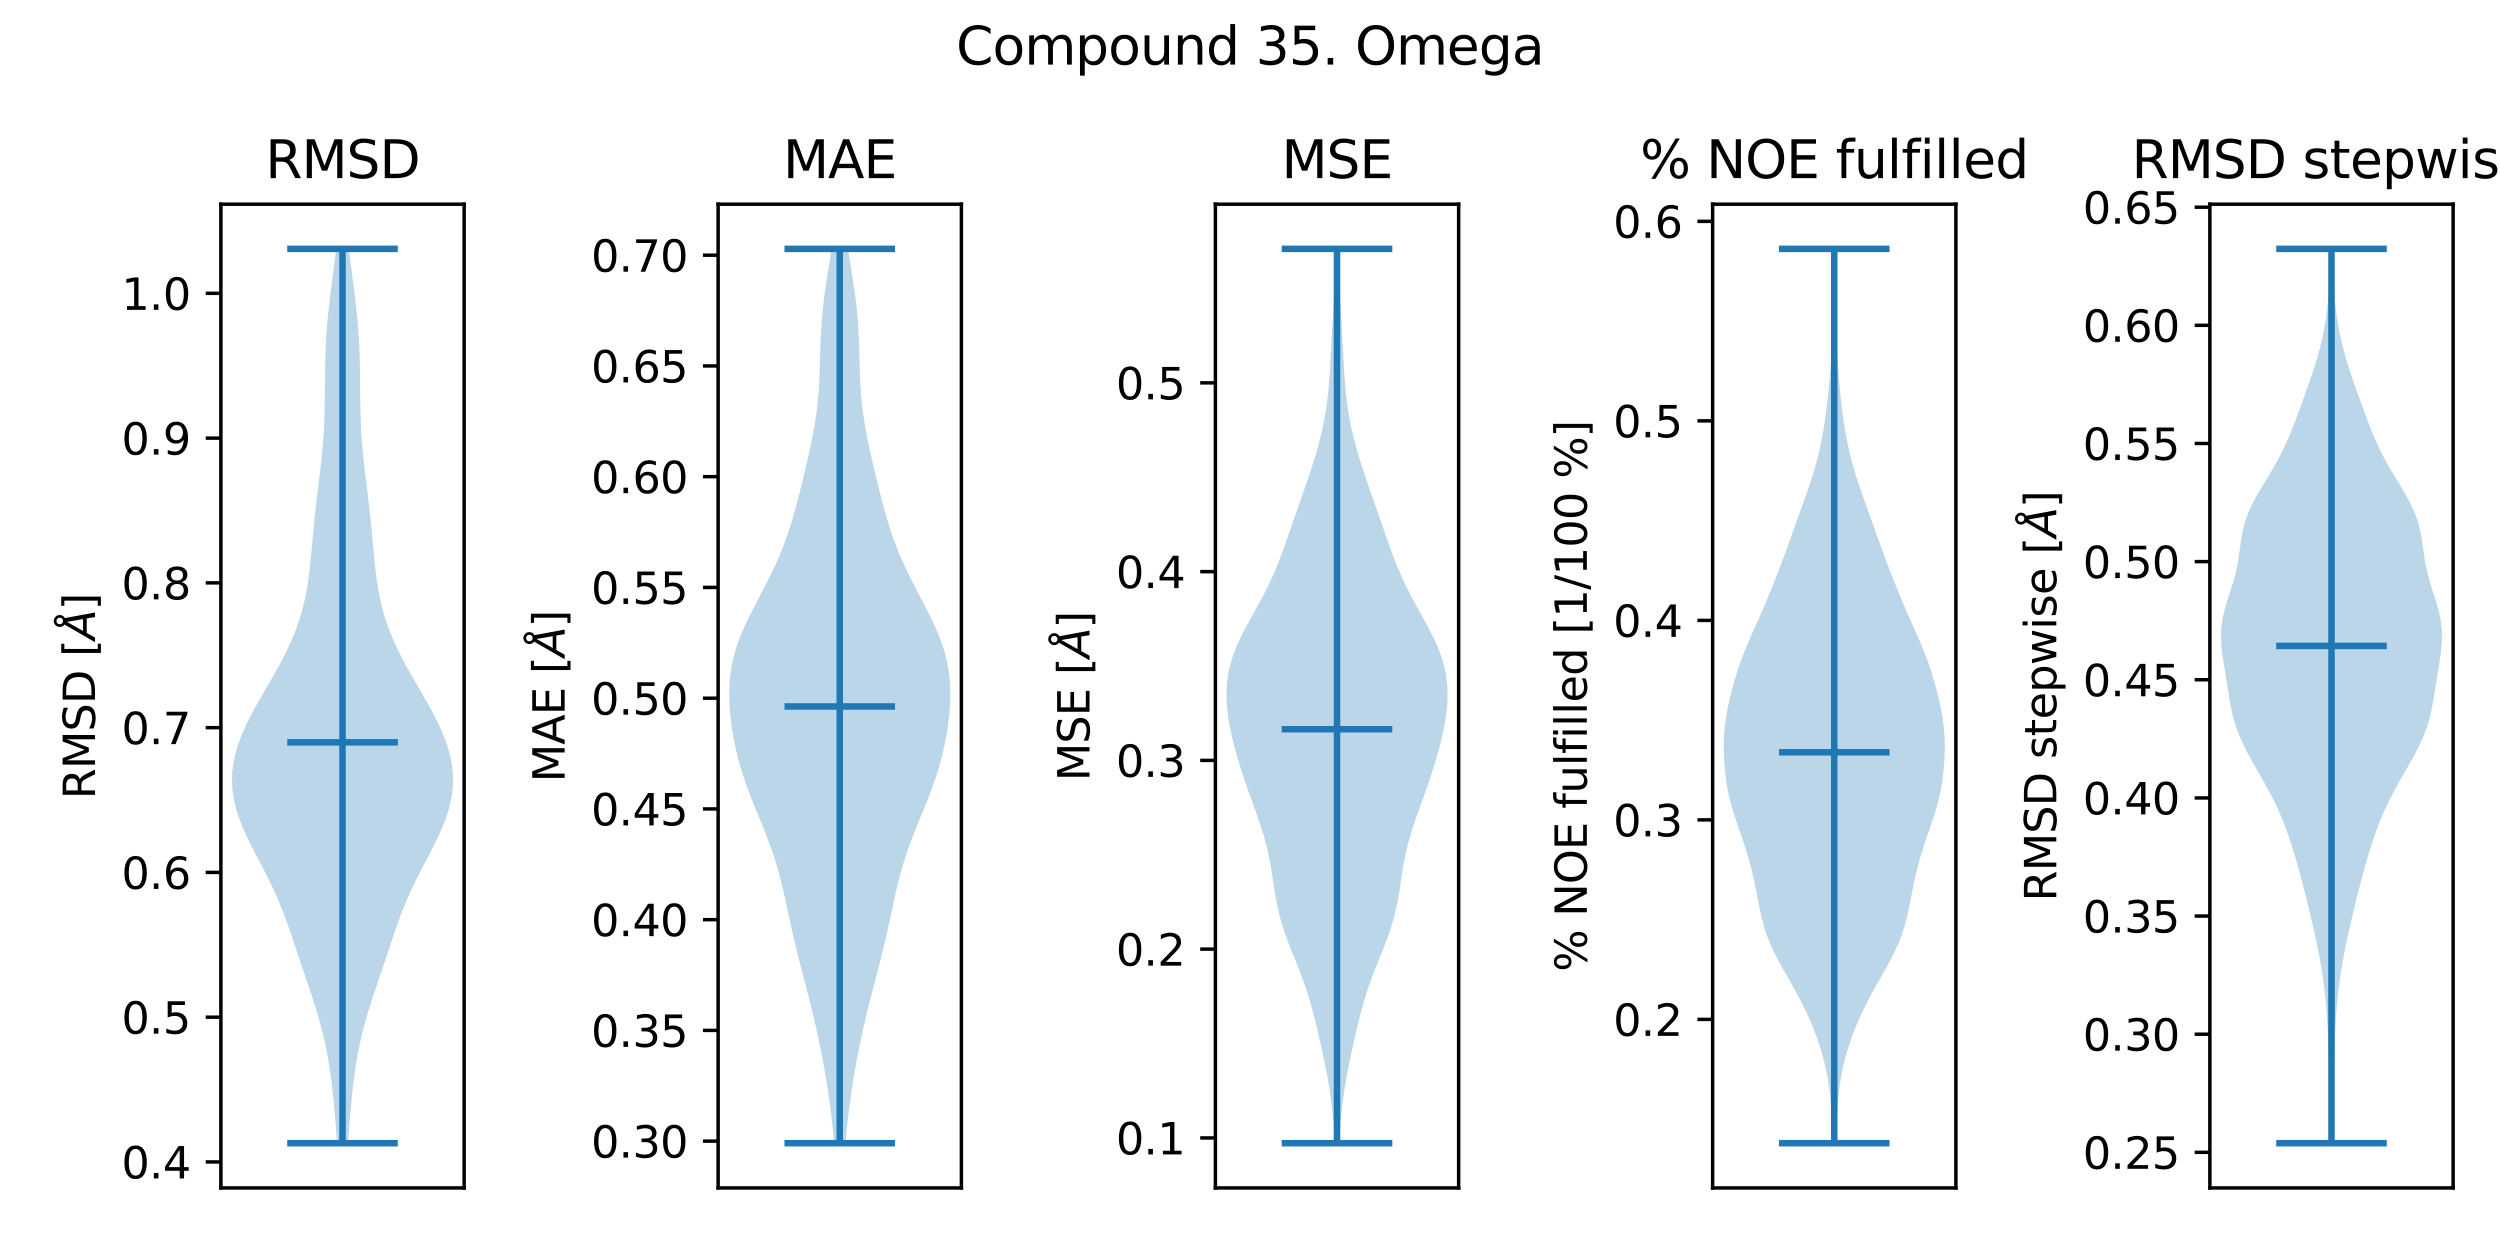 <?xml version="1.0" encoding="utf-8" standalone="no"?>
<!DOCTYPE svg PUBLIC "-//W3C//DTD SVG 1.1//EN"
  "http://www.w3.org/Graphics/SVG/1.1/DTD/svg11.dtd">
<svg xmlns:xlink="http://www.w3.org/1999/xlink" width="576pt" height="288pt" viewBox="0 0 576 288" xmlns="http://www.w3.org/2000/svg" version="1.1">
 <defs>
  <style type="text/css">*{stroke-linejoin: round; stroke-linecap: butt}</style>
 </defs>
 <g id="figure_1">
  <g id="patch_1">
   <path d="M 0 288 
L 576 288 
L 576 0 
L 0 0 
z
" style="fill: #ffffff"/>
  </g>
  <g id="axes_1">
   <g id="patch_2">
    <path d="M 50.892 273.7 
L 106.938 273.7 
L 106.938 47.04 
L 50.892 47.04 
z
" style="fill: #ffffff"/>
   </g>
   <g id="PolyCollection_1">
    <path d="M 80.16 263.397 
L 77.671 263.397 
L 77.508 261.316 
L 77.34 259.235 
L 77.167 257.153 
L 76.985 255.072 
L 76.788 252.99 
L 76.571 250.909 
L 76.326 248.828 
L 76.046 246.746 
L 75.724 244.665 
L 75.354 242.584 
L 74.931 240.502 
L 74.453 238.421 
L 73.92 236.34 
L 73.337 234.258 
L 72.709 232.177 
L 72.045 230.096 
L 71.357 228.014 
L 70.655 225.933 
L 69.95 223.851 
L 69.249 221.77 
L 68.553 219.689 
L 67.86 217.607 
L 67.162 215.526 
L 66.445 213.445 
L 65.694 211.363 
L 64.894 209.282 
L 64.034 207.201 
L 63.107 205.119 
L 62.114 203.038 
L 61.068 200.957 
L 59.985 198.875 
L 58.893 196.794 
L 57.822 194.712 
L 56.806 192.631 
L 55.878 190.55 
L 55.067 188.468 
L 54.4 186.387 
L 53.898 184.306 
L 53.575 182.224 
L 53.44 180.143 
L 53.496 178.062 
L 53.74 175.98 
L 54.166 173.899 
L 54.763 171.817 
L 55.515 169.736 
L 56.404 167.655 
L 57.408 165.573 
L 58.504 163.492 
L 59.665 161.411 
L 60.865 159.329 
L 62.077 157.248 
L 63.273 155.167 
L 64.431 153.085 
L 65.528 151.004 
L 66.545 148.923 
L 67.471 146.841 
L 68.295 144.76 
L 69.013 142.678 
L 69.627 140.597 
L 70.143 138.516 
L 70.569 136.434 
L 70.918 134.353 
L 71.205 132.272 
L 71.445 130.19 
L 71.654 128.109 
L 71.847 126.028 
L 72.035 123.946 
L 72.23 121.865 
L 72.436 119.783 
L 72.658 117.702 
L 72.896 115.621 
L 73.144 113.539 
L 73.399 111.458 
L 73.652 109.377 
L 73.895 107.295 
L 74.119 105.214 
L 74.318 103.133 
L 74.484 101.051 
L 74.616 98.97 
L 74.714 96.889 
L 74.78 94.807 
L 74.821 92.726 
L 74.845 90.644 
L 74.861 88.563 
L 74.879 86.482 
L 74.909 84.4 
L 74.958 82.319 
L 75.034 80.238 
L 75.14 78.156 
L 75.278 76.075 
L 75.449 73.994 
L 75.649 71.912 
L 75.876 69.831 
L 76.123 67.75 
L 76.385 65.668 
L 76.655 63.587 
L 76.926 61.505 
L 77.192 59.424 
L 77.445 57.343 
L 80.385 57.343 
L 80.385 57.343 
L 80.639 59.424 
L 80.904 61.505 
L 81.175 63.587 
L 81.445 65.668 
L 81.708 67.75 
L 81.955 69.831 
L 82.181 71.912 
L 82.382 73.994 
L 82.552 76.075 
L 82.691 78.156 
L 82.797 80.238 
L 82.872 82.319 
L 82.922 84.4 
L 82.951 86.482 
L 82.969 88.563 
L 82.985 90.644 
L 83.009 92.726 
L 83.05 94.807 
L 83.117 96.889 
L 83.214 98.97 
L 83.346 101.051 
L 83.513 103.133 
L 83.711 105.214 
L 83.935 107.295 
L 84.178 109.377 
L 84.431 111.458 
L 84.686 113.539 
L 84.935 115.621 
L 85.172 117.702 
L 85.394 119.783 
L 85.601 121.865 
L 85.795 123.946 
L 85.984 126.028 
L 86.177 128.109 
L 86.386 130.19 
L 86.626 132.272 
L 86.913 134.353 
L 87.262 136.434 
L 87.688 138.516 
L 88.203 140.597 
L 88.817 142.678 
L 89.536 144.76 
L 90.36 146.841 
L 91.285 148.923 
L 92.303 151.004 
L 93.4 153.085 
L 94.557 155.167 
L 95.754 157.248 
L 96.966 159.329 
L 98.165 161.411 
L 99.327 163.492 
L 100.422 165.573 
L 101.427 167.655 
L 102.316 169.736 
L 103.068 171.817 
L 103.664 173.899 
L 104.09 175.98 
L 104.335 178.062 
L 104.39 180.143 
L 104.255 182.224 
L 103.932 184.306 
L 103.43 186.387 
L 102.764 188.468 
L 101.953 190.55 
L 101.024 192.631 
L 100.008 194.712 
L 98.937 196.794 
L 97.845 198.875 
L 96.763 200.957 
L 95.716 203.038 
L 94.724 205.119 
L 93.797 207.201 
L 92.936 209.282 
L 92.137 211.363 
L 91.386 213.445 
L 90.669 215.526 
L 89.97 217.607 
L 89.278 219.689 
L 88.582 221.77 
L 87.88 223.851 
L 87.175 225.933 
L 86.473 228.014 
L 85.785 230.096 
L 85.122 232.177 
L 84.494 234.258 
L 83.91 236.34 
L 83.378 238.421 
L 82.9 240.502 
L 82.477 242.584 
L 82.107 244.665 
L 81.785 246.746 
L 81.505 248.828 
L 81.26 250.909 
L 81.043 252.99 
L 80.846 255.072 
L 80.663 257.153 
L 80.49 259.235 
L 80.323 261.316 
L 80.16 263.397 
z
" clip-path="url(#p579b815b9a)" style="fill: #1f77b4; fill-opacity: 0.3"/>
   </g>
   <g id="matplotlib.axis_1">
    <g id="ytick_1">
     <g id="line2d_1">
      <defs>
       <path id="m7c0e0aebac" d="M 0 0 
L -3.5 0 
" style="stroke: #000000; stroke-width: 0.8"/>
      </defs>
      <g>
       <use xlink:href="#m7c0e0aebac" x="50.892" y="267.715" style="stroke: #000000; stroke-width: 0.8"/>
      </g>
     </g>
     <g id="text_1">
      <!-- 0.4 -->
      <g transform="translate(27.989 271.514)scale(0.1 -0.1)">
       <defs>
        <path id="DejaVuSans-30" d="M 2034 4250 
Q 1547 4250 1301 3770 
Q 1056 3291 1056 2328 
Q 1056 1369 1301 889 
Q 1547 409 2034 409 
Q 2525 409 2770 889 
Q 3016 1369 3016 2328 
Q 3016 3291 2770 3770 
Q 2525 4250 2034 4250 
z
M 2034 4750 
Q 2819 4750 3233 4129 
Q 3647 3509 3647 2328 
Q 3647 1150 3233 529 
Q 2819 -91 2034 -91 
Q 1250 -91 836 529 
Q 422 1150 422 2328 
Q 422 3509 836 4129 
Q 1250 4750 2034 4750 
z
" transform="scale(0.016)"/>
        <path id="DejaVuSans-2e" d="M 684 794 
L 1344 794 
L 1344 0 
L 684 0 
L 684 794 
z
" transform="scale(0.016)"/>
        <path id="DejaVuSans-34" d="M 2419 4116 
L 825 1625 
L 2419 1625 
L 2419 4116 
z
M 2253 4666 
L 3047 4666 
L 3047 1625 
L 3713 1625 
L 3713 1100 
L 3047 1100 
L 3047 0 
L 2419 0 
L 2419 1100 
L 313 1100 
L 313 1709 
L 2253 4666 
z
" transform="scale(0.016)"/>
       </defs>
       <use xlink:href="#DejaVuSans-30"/>
       <use xlink:href="#DejaVuSans-2e" x="63.623"/>
       <use xlink:href="#DejaVuSans-34" x="95.41"/>
      </g>
     </g>
    </g>
    <g id="ytick_2">
     <g id="line2d_2">
      <g>
       <use xlink:href="#m7c0e0aebac" x="50.892" y="234.361" style="stroke: #000000; stroke-width: 0.8"/>
      </g>
     </g>
     <g id="text_2">
      <!-- 0.5 -->
      <g transform="translate(27.989 238.16)scale(0.1 -0.1)">
       <defs>
        <path id="DejaVuSans-35" d="M 691 4666 
L 3169 4666 
L 3169 4134 
L 1269 4134 
L 1269 2991 
Q 1406 3038 1543 3061 
Q 1681 3084 1819 3084 
Q 2600 3084 3056 2656 
Q 3513 2228 3513 1497 
Q 3513 744 3044 326 
Q 2575 -91 1722 -91 
Q 1428 -91 1123 -41 
Q 819 9 494 109 
L 494 744 
Q 775 591 1075 516 
Q 1375 441 1709 441 
Q 2250 441 2565 725 
Q 2881 1009 2881 1497 
Q 2881 1984 2565 2268 
Q 2250 2553 1709 2553 
Q 1456 2553 1204 2497 
Q 953 2441 691 2322 
L 691 4666 
z
" transform="scale(0.016)"/>
       </defs>
       <use xlink:href="#DejaVuSans-30"/>
       <use xlink:href="#DejaVuSans-2e" x="63.623"/>
       <use xlink:href="#DejaVuSans-35" x="95.41"/>
      </g>
     </g>
    </g>
    <g id="ytick_3">
     <g id="line2d_3">
      <g>
       <use xlink:href="#m7c0e0aebac" x="50.892" y="201.007" style="stroke: #000000; stroke-width: 0.8"/>
      </g>
     </g>
     <g id="text_3">
      <!-- 0.6 -->
      <g transform="translate(27.989 204.806)scale(0.1 -0.1)">
       <defs>
        <path id="DejaVuSans-36" d="M 2113 2584 
Q 1688 2584 1439 2293 
Q 1191 2003 1191 1497 
Q 1191 994 1439 701 
Q 1688 409 2113 409 
Q 2538 409 2786 701 
Q 3034 994 3034 1497 
Q 3034 2003 2786 2293 
Q 2538 2584 2113 2584 
z
M 3366 4563 
L 3366 3988 
Q 3128 4100 2886 4159 
Q 2644 4219 2406 4219 
Q 1781 4219 1451 3797 
Q 1122 3375 1075 2522 
Q 1259 2794 1537 2939 
Q 1816 3084 2150 3084 
Q 2853 3084 3261 2657 
Q 3669 2231 3669 1497 
Q 3669 778 3244 343 
Q 2819 -91 2113 -91 
Q 1303 -91 875 529 
Q 447 1150 447 2328 
Q 447 3434 972 4092 
Q 1497 4750 2381 4750 
Q 2619 4750 2861 4703 
Q 3103 4656 3366 4563 
z
" transform="scale(0.016)"/>
       </defs>
       <use xlink:href="#DejaVuSans-30"/>
       <use xlink:href="#DejaVuSans-2e" x="63.623"/>
       <use xlink:href="#DejaVuSans-36" x="95.41"/>
      </g>
     </g>
    </g>
    <g id="ytick_4">
     <g id="line2d_4">
      <g>
       <use xlink:href="#m7c0e0aebac" x="50.892" y="167.653" style="stroke: #000000; stroke-width: 0.8"/>
      </g>
     </g>
     <g id="text_4">
      <!-- 0.7 -->
      <g transform="translate(27.989 171.452)scale(0.1 -0.1)">
       <defs>
        <path id="DejaVuSans-37" d="M 525 4666 
L 3525 4666 
L 3525 4397 
L 1831 0 
L 1172 0 
L 2766 4134 
L 525 4134 
L 525 4666 
z
" transform="scale(0.016)"/>
       </defs>
       <use xlink:href="#DejaVuSans-30"/>
       <use xlink:href="#DejaVuSans-2e" x="63.623"/>
       <use xlink:href="#DejaVuSans-37" x="95.41"/>
      </g>
     </g>
    </g>
    <g id="ytick_5">
     <g id="line2d_5">
      <g>
       <use xlink:href="#m7c0e0aebac" x="50.892" y="134.299" style="stroke: #000000; stroke-width: 0.8"/>
      </g>
     </g>
     <g id="text_5">
      <!-- 0.8 -->
      <g transform="translate(27.989 138.098)scale(0.1 -0.1)">
       <defs>
        <path id="DejaVuSans-38" d="M 2034 2216 
Q 1584 2216 1326 1975 
Q 1069 1734 1069 1313 
Q 1069 891 1326 650 
Q 1584 409 2034 409 
Q 2484 409 2743 651 
Q 3003 894 3003 1313 
Q 3003 1734 2745 1975 
Q 2488 2216 2034 2216 
z
M 1403 2484 
Q 997 2584 770 2862 
Q 544 3141 544 3541 
Q 544 4100 942 4425 
Q 1341 4750 2034 4750 
Q 2731 4750 3128 4425 
Q 3525 4100 3525 3541 
Q 3525 3141 3298 2862 
Q 3072 2584 2669 2484 
Q 3125 2378 3379 2068 
Q 3634 1759 3634 1313 
Q 3634 634 3220 271 
Q 2806 -91 2034 -91 
Q 1263 -91 848 271 
Q 434 634 434 1313 
Q 434 1759 690 2068 
Q 947 2378 1403 2484 
z
M 1172 3481 
Q 1172 3119 1398 2916 
Q 1625 2713 2034 2713 
Q 2441 2713 2670 2916 
Q 2900 3119 2900 3481 
Q 2900 3844 2670 4047 
Q 2441 4250 2034 4250 
Q 1625 4250 1398 4047 
Q 1172 3844 1172 3481 
z
" transform="scale(0.016)"/>
       </defs>
       <use xlink:href="#DejaVuSans-30"/>
       <use xlink:href="#DejaVuSans-2e" x="63.623"/>
       <use xlink:href="#DejaVuSans-38" x="95.41"/>
      </g>
     </g>
    </g>
    <g id="ytick_6">
     <g id="line2d_6">
      <g>
       <use xlink:href="#m7c0e0aebac" x="50.892" y="100.944" style="stroke: #000000; stroke-width: 0.8"/>
      </g>
     </g>
     <g id="text_6">
      <!-- 0.9 -->
      <g transform="translate(27.989 104.744)scale(0.1 -0.1)">
       <defs>
        <path id="DejaVuSans-39" d="M 703 97 
L 703 672 
Q 941 559 1184 500 
Q 1428 441 1663 441 
Q 2288 441 2617 861 
Q 2947 1281 2994 2138 
Q 2813 1869 2534 1725 
Q 2256 1581 1919 1581 
Q 1219 1581 811 2004 
Q 403 2428 403 3163 
Q 403 3881 828 4315 
Q 1253 4750 1959 4750 
Q 2769 4750 3195 4129 
Q 3622 3509 3622 2328 
Q 3622 1225 3098 567 
Q 2575 -91 1691 -91 
Q 1453 -91 1209 -44 
Q 966 3 703 97 
z
M 1959 2075 
Q 2384 2075 2632 2365 
Q 2881 2656 2881 3163 
Q 2881 3666 2632 3958 
Q 2384 4250 1959 4250 
Q 1534 4250 1286 3958 
Q 1038 3666 1038 3163 
Q 1038 2656 1286 2365 
Q 1534 2075 1959 2075 
z
" transform="scale(0.016)"/>
       </defs>
       <use xlink:href="#DejaVuSans-30"/>
       <use xlink:href="#DejaVuSans-2e" x="63.623"/>
       <use xlink:href="#DejaVuSans-39" x="95.41"/>
      </g>
     </g>
    </g>
    <g id="ytick_7">
     <g id="line2d_7">
      <g>
       <use xlink:href="#m7c0e0aebac" x="50.892" y="67.59" style="stroke: #000000; stroke-width: 0.8"/>
      </g>
     </g>
     <g id="text_7">
      <!-- 1.0 -->
      <g transform="translate(27.989 71.39)scale(0.1 -0.1)">
       <defs>
        <path id="DejaVuSans-31" d="M 794 531 
L 1825 531 
L 1825 4091 
L 703 3866 
L 703 4441 
L 1819 4666 
L 2450 4666 
L 2450 531 
L 3481 531 
L 3481 0 
L 794 0 
L 794 531 
z
" transform="scale(0.016)"/>
       </defs>
       <use xlink:href="#DejaVuSans-31"/>
       <use xlink:href="#DejaVuSans-2e" x="63.623"/>
       <use xlink:href="#DejaVuSans-30" x="95.41"/>
      </g>
     </g>
    </g>
    <g id="text_8">
     <!-- RMSD [$\AA$] -->
     <g transform="translate(21.91 184.12)rotate(-90)scale(0.1 -0.1)">
      <defs>
       <path id="DejaVuSans-52" d="M 2841 2188 
Q 3044 2119 3236 1894 
Q 3428 1669 3622 1275 
L 4263 0 
L 3584 0 
L 2988 1197 
Q 2756 1666 2539 1819 
Q 2322 1972 1947 1972 
L 1259 1972 
L 1259 0 
L 628 0 
L 628 4666 
L 2053 4666 
Q 2853 4666 3247 4331 
Q 3641 3997 3641 3322 
Q 3641 2881 3436 2590 
Q 3231 2300 2841 2188 
z
M 1259 4147 
L 1259 2491 
L 2053 2491 
Q 2509 2491 2742 2702 
Q 2975 2913 2975 3322 
Q 2975 3731 2742 3939 
Q 2509 4147 2053 4147 
L 1259 4147 
z
" transform="scale(0.016)"/>
       <path id="DejaVuSans-4d" d="M 628 4666 
L 1569 4666 
L 2759 1491 
L 3956 4666 
L 4897 4666 
L 4897 0 
L 4281 0 
L 4281 4097 
L 3078 897 
L 2444 897 
L 1241 4097 
L 1241 0 
L 628 0 
L 628 4666 
z
" transform="scale(0.016)"/>
       <path id="DejaVuSans-53" d="M 3425 4513 
L 3425 3897 
Q 3066 4069 2747 4153 
Q 2428 4238 2131 4238 
Q 1616 4238 1336 4038 
Q 1056 3838 1056 3469 
Q 1056 3159 1242 3001 
Q 1428 2844 1947 2747 
L 2328 2669 
Q 3034 2534 3370 2195 
Q 3706 1856 3706 1288 
Q 3706 609 3251 259 
Q 2797 -91 1919 -91 
Q 1588 -91 1214 -16 
Q 841 59 441 206 
L 441 856 
Q 825 641 1194 531 
Q 1563 422 1919 422 
Q 2459 422 2753 634 
Q 3047 847 3047 1241 
Q 3047 1584 2836 1778 
Q 2625 1972 2144 2069 
L 1759 2144 
Q 1053 2284 737 2584 
Q 422 2884 422 3419 
Q 422 4038 858 4394 
Q 1294 4750 2059 4750 
Q 2388 4750 2728 4690 
Q 3069 4631 3425 4513 
z
" transform="scale(0.016)"/>
       <path id="DejaVuSans-44" d="M 1259 4147 
L 1259 519 
L 2022 519 
Q 2988 519 3436 956 
Q 3884 1394 3884 2338 
Q 3884 3275 3436 3711 
Q 2988 4147 2022 4147 
L 1259 4147 
z
M 628 4666 
L 1925 4666 
Q 3281 4666 3915 4102 
Q 4550 3538 4550 2338 
Q 4550 1131 3912 565 
Q 3275 0 1925 0 
L 628 0 
L 628 4666 
z
" transform="scale(0.016)"/>
       <path id="DejaVuSans-20" transform="scale(0.016)"/>
       <path id="DejaVuSans-5b" d="M 550 4863 
L 1875 4863 
L 1875 4416 
L 1125 4416 
L 1125 -397 
L 1875 -397 
L 1875 -844 
L 550 -844 
L 550 4863 
z
" transform="scale(0.016)"/>
       <path id="DejaVuSans-Oblique-c5" d="M 3188 5081 
Q 3188 5278 3048 5417 
Q 2909 5556 2713 5556 
Q 2513 5556 2377 5420 
Q 2241 5284 2241 5081 
Q 2241 4884 2377 4746 
Q 2513 4609 2713 4609 
Q 2909 4609 3048 4746 
Q 3188 4884 3188 5081 
z
M 2203 4397 
Q 2034 4513 1945 4689 
Q 1856 4866 1856 5081 
Q 1856 5438 2106 5689 
Q 2356 5941 2713 5941 
Q 3069 5941 3320 5689 
Q 3572 5438 3572 5081 
Q 3572 4834 3458 4643 
Q 3344 4453 3128 4341 
L 3938 0 
L 3278 0 
L 3084 1197 
L 984 1197 
L 325 0 
L -341 0 
L 2203 4397 
z
M 2584 4044 
L 1275 1722 
L 2988 1722 
L 2584 4044 
z
" transform="scale(0.016)"/>
       <path id="DejaVuSans-5d" d="M 1947 4863 
L 1947 -844 
L 622 -844 
L 622 -397 
L 1369 -397 
L 1369 4416 
L 622 4416 
L 622 4863 
L 1947 4863 
z
" transform="scale(0.016)"/>
      </defs>
      <use xlink:href="#DejaVuSans-52" transform="translate(0 0.172)"/>
      <use xlink:href="#DejaVuSans-4d" transform="translate(69.482 0.172)"/>
      <use xlink:href="#DejaVuSans-53" transform="translate(155.762 0.172)"/>
      <use xlink:href="#DejaVuSans-44" transform="translate(219.238 0.172)"/>
      <use xlink:href="#DejaVuSans-20" transform="translate(296.24 0.172)"/>
      <use xlink:href="#DejaVuSans-5b" transform="translate(328.027 0.172)"/>
      <use xlink:href="#DejaVuSans-Oblique-c5" transform="translate(367.041 0.172)"/>
      <use xlink:href="#DejaVuSans-5d" transform="translate(435.449 0.172)"/>
     </g>
    </g>
   </g>
   <g id="LineCollection_1">
    <path d="M 66.178 171.033 
L 91.653 171.033 
" clip-path="url(#p579b815b9a)" style="fill: none; stroke: #1f77b4; stroke-width: 1.5"/>
   </g>
   <g id="LineCollection_2">
    <path d="M 66.178 57.343 
L 91.653 57.343 
" clip-path="url(#p579b815b9a)" style="fill: none; stroke: #1f77b4; stroke-width: 1.5"/>
   </g>
   <g id="LineCollection_3">
    <path d="M 66.178 263.397 
L 91.653 263.397 
" clip-path="url(#p579b815b9a)" style="fill: none; stroke: #1f77b4; stroke-width: 1.5"/>
   </g>
   <g id="LineCollection_4">
    <path d="M 78.915 263.397 
L 78.915 57.343 
" clip-path="url(#p579b815b9a)" style="fill: none; stroke: #1f77b4; stroke-width: 1.5"/>
   </g>
   <g id="patch_3">
    <path d="M 50.892 273.7 
L 50.892 47.04 
" style="fill: none; stroke: #000000; stroke-width: 0.8; stroke-linejoin: miter; stroke-linecap: square"/>
   </g>
   <g id="patch_4">
    <path d="M 106.938 273.7 
L 106.938 47.04 
" style="fill: none; stroke: #000000; stroke-width: 0.8; stroke-linejoin: miter; stroke-linecap: square"/>
   </g>
   <g id="patch_5">
    <path d="M 50.892 273.7 
L 106.938 273.7 
" style="fill: none; stroke: #000000; stroke-width: 0.8; stroke-linejoin: miter; stroke-linecap: square"/>
   </g>
   <g id="patch_6">
    <path d="M 50.892 47.04 
L 106.938 47.04 
" style="fill: none; stroke: #000000; stroke-width: 0.8; stroke-linejoin: miter; stroke-linecap: square"/>
   </g>
   <g id="text_9">
    <!-- RMSD -->
    <g transform="translate(61.14 41.04)scale(0.12 -0.12)">
     <use xlink:href="#DejaVuSans-52"/>
     <use xlink:href="#DejaVuSans-4d" x="69.482"/>
     <use xlink:href="#DejaVuSans-53" x="155.762"/>
     <use xlink:href="#DejaVuSans-44" x="219.238"/>
    </g>
   </g>
  </g>
  <g id="axes_2">
   <g id="patch_7">
    <path d="M 165.458 273.7 
L 221.504 273.7 
L 221.504 47.04 
L 165.458 47.04 
z
" style="fill: #ffffff"/>
   </g>
   <g id="PolyCollection_2">
    <path d="M 194.767 263.397 
L 192.194 263.397 
L 191.993 261.316 
L 191.774 259.235 
L 191.536 257.153 
L 191.277 255.072 
L 190.997 252.99 
L 190.694 250.909 
L 190.368 248.828 
L 190.017 246.746 
L 189.642 244.665 
L 189.244 242.584 
L 188.824 240.502 
L 188.381 238.421 
L 187.918 236.34 
L 187.434 234.258 
L 186.932 232.177 
L 186.413 230.096 
L 185.882 228.014 
L 185.342 225.933 
L 184.8 223.851 
L 184.262 221.77 
L 183.734 219.689 
L 183.223 217.607 
L 182.733 215.526 
L 182.263 213.445 
L 181.81 211.363 
L 181.365 209.282 
L 180.918 207.201 
L 180.452 205.119 
L 179.953 203.038 
L 179.406 200.957 
L 178.802 198.875 
L 178.134 196.794 
L 177.404 194.712 
L 176.619 192.631 
L 175.794 190.55 
L 174.944 188.468 
L 174.091 186.387 
L 173.254 184.306 
L 172.453 182.224 
L 171.701 180.143 
L 171.012 178.062 
L 170.391 175.98 
L 169.841 173.899 
L 169.362 171.817 
L 168.953 169.736 
L 168.612 167.655 
L 168.341 165.573 
L 168.143 163.492 
L 168.028 161.411 
L 168.006 159.329 
L 168.09 157.248 
L 168.296 155.167 
L 168.634 153.085 
L 169.111 151.004 
L 169.728 148.923 
L 170.478 146.841 
L 171.346 144.76 
L 172.311 142.678 
L 173.348 140.597 
L 174.427 138.516 
L 175.52 136.434 
L 176.6 134.353 
L 177.643 132.272 
L 178.632 130.19 
L 179.553 128.109 
L 180.401 126.028 
L 181.176 123.946 
L 181.882 121.865 
L 182.528 119.783 
L 183.125 117.702 
L 183.685 115.621 
L 184.22 113.539 
L 184.738 111.458 
L 185.244 109.377 
L 185.739 107.295 
L 186.22 105.214 
L 186.681 103.133 
L 187.114 101.051 
L 187.51 98.97 
L 187.859 96.889 
L 188.155 94.807 
L 188.396 92.726 
L 188.582 90.644 
L 188.718 88.563 
L 188.814 86.482 
L 188.883 84.4 
L 188.938 82.319 
L 188.996 80.238 
L 189.07 78.156 
L 189.174 76.075 
L 189.314 73.994 
L 189.497 71.912 
L 189.722 69.831 
L 189.985 67.75 
L 190.281 65.668 
L 190.599 63.587 
L 190.928 61.505 
L 191.259 59.424 
L 191.581 57.343 
L 195.38 57.343 
L 195.38 57.343 
L 195.702 59.424 
L 196.033 61.505 
L 196.363 63.587 
L 196.681 65.668 
L 196.976 67.75 
L 197.24 69.831 
L 197.465 71.912 
L 197.647 73.994 
L 197.788 76.075 
L 197.891 78.156 
L 197.966 80.238 
L 198.023 82.319 
L 198.079 84.4 
L 198.147 86.482 
L 198.243 88.563 
L 198.38 90.644 
L 198.565 92.726 
L 198.806 94.807 
L 199.103 96.889 
L 199.452 98.97 
L 199.847 101.051 
L 200.28 103.133 
L 200.742 105.214 
L 201.223 107.295 
L 201.718 109.377 
L 202.224 111.458 
L 202.741 113.539 
L 203.276 115.621 
L 203.837 117.702 
L 204.434 119.783 
L 205.08 121.865 
L 205.786 123.946 
L 206.56 126.028 
L 207.408 128.109 
L 208.33 130.19 
L 209.319 132.272 
L 210.362 134.353 
L 211.442 136.434 
L 212.535 138.516 
L 213.614 140.597 
L 214.65 142.678 
L 215.616 144.76 
L 216.484 146.841 
L 217.234 148.923 
L 217.851 151.004 
L 218.328 153.085 
L 218.666 155.167 
L 218.871 157.248 
L 218.956 159.329 
L 218.934 161.411 
L 218.818 163.492 
L 218.621 165.573 
L 218.349 167.655 
L 218.009 169.736 
L 217.6 171.817 
L 217.121 173.899 
L 216.571 175.98 
L 215.95 178.062 
L 215.26 180.143 
L 214.509 182.224 
L 213.707 184.306 
L 212.871 186.387 
L 212.017 188.468 
L 211.168 190.55 
L 210.342 192.631 
L 209.558 194.712 
L 208.828 196.794 
L 208.16 198.875 
L 207.555 200.957 
L 207.009 203.038 
L 206.51 205.119 
L 206.044 207.201 
L 205.596 209.282 
L 205.152 211.363 
L 204.699 213.445 
L 204.229 215.526 
L 203.738 217.607 
L 203.227 219.689 
L 202.7 221.77 
L 202.162 223.851 
L 201.619 225.933 
L 201.079 228.014 
L 200.548 230.096 
L 200.03 232.177 
L 199.528 234.258 
L 199.044 236.34 
L 198.58 238.421 
L 198.138 240.502 
L 197.717 242.584 
L 197.319 244.665 
L 196.945 246.746 
L 196.594 248.828 
L 196.267 250.909 
L 195.964 252.99 
L 195.684 255.072 
L 195.426 257.153 
L 195.188 259.235 
L 194.969 261.316 
L 194.767 263.397 
z
" clip-path="url(#p31e98024bb)" style="fill: #1f77b4; fill-opacity: 0.3"/>
   </g>
   <g id="matplotlib.axis_2">
    <g id="ytick_8">
     <g id="line2d_8">
      <g>
       <use xlink:href="#m7c0e0aebac" x="165.458" y="262.917" style="stroke: #000000; stroke-width: 0.8"/>
      </g>
     </g>
     <g id="text_10">
      <!-- 0.30 -->
      <g transform="translate(136.192 266.716)scale(0.1 -0.1)">
       <defs>
        <path id="DejaVuSans-33" d="M 2597 2516 
Q 3050 2419 3304 2112 
Q 3559 1806 3559 1356 
Q 3559 666 3084 287 
Q 2609 -91 1734 -91 
Q 1441 -91 1130 -33 
Q 819 25 488 141 
L 488 750 
Q 750 597 1062 519 
Q 1375 441 1716 441 
Q 2309 441 2620 675 
Q 2931 909 2931 1356 
Q 2931 1769 2642 2001 
Q 2353 2234 1838 2234 
L 1294 2234 
L 1294 2753 
L 1863 2753 
Q 2328 2753 2575 2939 
Q 2822 3125 2822 3475 
Q 2822 3834 2567 4026 
Q 2313 4219 1838 4219 
Q 1578 4219 1281 4162 
Q 984 4106 628 3988 
L 628 4550 
Q 988 4650 1302 4700 
Q 1616 4750 1894 4750 
Q 2613 4750 3031 4423 
Q 3450 4097 3450 3541 
Q 3450 3153 3228 2886 
Q 3006 2619 2597 2516 
z
" transform="scale(0.016)"/>
       </defs>
       <use xlink:href="#DejaVuSans-30"/>
       <use xlink:href="#DejaVuSans-2e" x="63.623"/>
       <use xlink:href="#DejaVuSans-33" x="95.41"/>
       <use xlink:href="#DejaVuSans-30" x="159.033"/>
      </g>
     </g>
    </g>
    <g id="ytick_9">
     <g id="line2d_9">
      <g>
       <use xlink:href="#m7c0e0aebac" x="165.458" y="237.403" style="stroke: #000000; stroke-width: 0.8"/>
      </g>
     </g>
     <g id="text_11">
      <!-- 0.35 -->
      <g transform="translate(136.192 241.202)scale(0.1 -0.1)">
       <use xlink:href="#DejaVuSans-30"/>
       <use xlink:href="#DejaVuSans-2e" x="63.623"/>
       <use xlink:href="#DejaVuSans-33" x="95.41"/>
       <use xlink:href="#DejaVuSans-35" x="159.033"/>
      </g>
     </g>
    </g>
    <g id="ytick_10">
     <g id="line2d_10">
      <g>
       <use xlink:href="#m7c0e0aebac" x="165.458" y="211.888" style="stroke: #000000; stroke-width: 0.8"/>
      </g>
     </g>
     <g id="text_12">
      <!-- 0.40 -->
      <g transform="translate(136.192 215.688)scale(0.1 -0.1)">
       <use xlink:href="#DejaVuSans-30"/>
       <use xlink:href="#DejaVuSans-2e" x="63.623"/>
       <use xlink:href="#DejaVuSans-34" x="95.41"/>
       <use xlink:href="#DejaVuSans-30" x="159.033"/>
      </g>
     </g>
    </g>
    <g id="ytick_11">
     <g id="line2d_11">
      <g>
       <use xlink:href="#m7c0e0aebac" x="165.458" y="186.374" style="stroke: #000000; stroke-width: 0.8"/>
      </g>
     </g>
     <g id="text_13">
      <!-- 0.45 -->
      <g transform="translate(136.192 190.173)scale(0.1 -0.1)">
       <use xlink:href="#DejaVuSans-30"/>
       <use xlink:href="#DejaVuSans-2e" x="63.623"/>
       <use xlink:href="#DejaVuSans-34" x="95.41"/>
       <use xlink:href="#DejaVuSans-35" x="159.033"/>
      </g>
     </g>
    </g>
    <g id="ytick_12">
     <g id="line2d_12">
      <g>
       <use xlink:href="#m7c0e0aebac" x="165.458" y="160.86" style="stroke: #000000; stroke-width: 0.8"/>
      </g>
     </g>
     <g id="text_14">
      <!-- 0.50 -->
      <g transform="translate(136.192 164.659)scale(0.1 -0.1)">
       <use xlink:href="#DejaVuSans-30"/>
       <use xlink:href="#DejaVuSans-2e" x="63.623"/>
       <use xlink:href="#DejaVuSans-35" x="95.41"/>
       <use xlink:href="#DejaVuSans-30" x="159.033"/>
      </g>
     </g>
    </g>
    <g id="ytick_13">
     <g id="line2d_13">
      <g>
       <use xlink:href="#m7c0e0aebac" x="165.458" y="135.345" style="stroke: #000000; stroke-width: 0.8"/>
      </g>
     </g>
     <g id="text_15">
      <!-- 0.55 -->
      <g transform="translate(136.192 139.145)scale(0.1 -0.1)">
       <use xlink:href="#DejaVuSans-30"/>
       <use xlink:href="#DejaVuSans-2e" x="63.623"/>
       <use xlink:href="#DejaVuSans-35" x="95.41"/>
       <use xlink:href="#DejaVuSans-35" x="159.033"/>
      </g>
     </g>
    </g>
    <g id="ytick_14">
     <g id="line2d_14">
      <g>
       <use xlink:href="#m7c0e0aebac" x="165.458" y="109.831" style="stroke: #000000; stroke-width: 0.8"/>
      </g>
     </g>
     <g id="text_16">
      <!-- 0.60 -->
      <g transform="translate(136.192 113.63)scale(0.1 -0.1)">
       <use xlink:href="#DejaVuSans-30"/>
       <use xlink:href="#DejaVuSans-2e" x="63.623"/>
       <use xlink:href="#DejaVuSans-36" x="95.41"/>
       <use xlink:href="#DejaVuSans-30" x="159.033"/>
      </g>
     </g>
    </g>
    <g id="ytick_15">
     <g id="line2d_15">
      <g>
       <use xlink:href="#m7c0e0aebac" x="165.458" y="84.317" style="stroke: #000000; stroke-width: 0.8"/>
      </g>
     </g>
     <g id="text_17">
      <!-- 0.65 -->
      <g transform="translate(136.192 88.116)scale(0.1 -0.1)">
       <use xlink:href="#DejaVuSans-30"/>
       <use xlink:href="#DejaVuSans-2e" x="63.623"/>
       <use xlink:href="#DejaVuSans-36" x="95.41"/>
       <use xlink:href="#DejaVuSans-35" x="159.033"/>
      </g>
     </g>
    </g>
    <g id="ytick_16">
     <g id="line2d_16">
      <g>
       <use xlink:href="#m7c0e0aebac" x="165.458" y="58.802" style="stroke: #000000; stroke-width: 0.8"/>
      </g>
     </g>
     <g id="text_18">
      <!-- 0.70 -->
      <g transform="translate(136.192 62.602)scale(0.1 -0.1)">
       <use xlink:href="#DejaVuSans-30"/>
       <use xlink:href="#DejaVuSans-2e" x="63.623"/>
       <use xlink:href="#DejaVuSans-37" x="95.41"/>
       <use xlink:href="#DejaVuSans-30" x="159.033"/>
      </g>
     </g>
    </g>
    <g id="text_19">
     <!-- MAE [$\AA$] -->
     <g transform="translate(130.113 180.22)rotate(-90)scale(0.1 -0.1)">
      <defs>
       <path id="DejaVuSans-41" d="M 2188 4044 
L 1331 1722 
L 3047 1722 
L 2188 4044 
z
M 1831 4666 
L 2547 4666 
L 4325 0 
L 3669 0 
L 3244 1197 
L 1141 1197 
L 716 0 
L 50 0 
L 1831 4666 
z
" transform="scale(0.016)"/>
       <path id="DejaVuSans-45" d="M 628 4666 
L 3578 4666 
L 3578 4134 
L 1259 4134 
L 1259 2753 
L 3481 2753 
L 3481 2222 
L 1259 2222 
L 1259 531 
L 3634 531 
L 3634 0 
L 628 0 
L 628 4666 
z
" transform="scale(0.016)"/>
      </defs>
      <use xlink:href="#DejaVuSans-4d" transform="translate(0 0.172)"/>
      <use xlink:href="#DejaVuSans-41" transform="translate(86.279 0.172)"/>
      <use xlink:href="#DejaVuSans-45" transform="translate(154.688 0.172)"/>
      <use xlink:href="#DejaVuSans-20" transform="translate(217.871 0.172)"/>
      <use xlink:href="#DejaVuSans-5b" transform="translate(249.658 0.172)"/>
      <use xlink:href="#DejaVuSans-Oblique-c5" transform="translate(288.672 0.172)"/>
      <use xlink:href="#DejaVuSans-5d" transform="translate(357.08 0.172)"/>
     </g>
    </g>
   </g>
   <g id="LineCollection_5">
    <path d="M 180.743 162.767 
L 206.218 162.767 
" clip-path="url(#p31e98024bb)" style="fill: none; stroke: #1f77b4; stroke-width: 1.5"/>
   </g>
   <g id="LineCollection_6">
    <path d="M 180.743 57.343 
L 206.218 57.343 
" clip-path="url(#p31e98024bb)" style="fill: none; stroke: #1f77b4; stroke-width: 1.5"/>
   </g>
   <g id="LineCollection_7">
    <path d="M 180.743 263.397 
L 206.218 263.397 
" clip-path="url(#p31e98024bb)" style="fill: none; stroke: #1f77b4; stroke-width: 1.5"/>
   </g>
   <g id="LineCollection_8">
    <path d="M 193.481 263.397 
L 193.481 57.343 
" clip-path="url(#p31e98024bb)" style="fill: none; stroke: #1f77b4; stroke-width: 1.5"/>
   </g>
   <g id="patch_8">
    <path d="M 165.458 273.7 
L 165.458 47.04 
" style="fill: none; stroke: #000000; stroke-width: 0.8; stroke-linejoin: miter; stroke-linecap: square"/>
   </g>
   <g id="patch_9">
    <path d="M 221.504 273.7 
L 221.504 47.04 
" style="fill: none; stroke: #000000; stroke-width: 0.8; stroke-linejoin: miter; stroke-linecap: square"/>
   </g>
   <g id="patch_10">
    <path d="M 165.458 273.7 
L 221.504 273.7 
" style="fill: none; stroke: #000000; stroke-width: 0.8; stroke-linejoin: miter; stroke-linecap: square"/>
   </g>
   <g id="patch_11">
    <path d="M 165.458 47.04 
L 221.504 47.04 
" style="fill: none; stroke: #000000; stroke-width: 0.8; stroke-linejoin: miter; stroke-linecap: square"/>
   </g>
   <g id="text_20">
    <!-- MAE -->
    <g transform="translate(180.408 41.04)scale(0.12 -0.12)">
     <use xlink:href="#DejaVuSans-4d"/>
     <use xlink:href="#DejaVuSans-41" x="86.279"/>
     <use xlink:href="#DejaVuSans-45" x="154.688"/>
    </g>
   </g>
  </g>
  <g id="axes_3">
   <g id="patch_12">
    <path d="M 280.024 273.7 
L 336.069 273.7 
L 336.069 47.04 
L 280.024 47.04 
z
" style="fill: #ffffff"/>
   </g>
   <g id="PolyCollection_3">
    <path d="M 308.572 263.397 
L 307.52 263.397 
L 307.404 261.316 
L 307.261 259.235 
L 307.084 257.153 
L 306.869 255.072 
L 306.61 252.99 
L 306.307 250.909 
L 305.961 248.828 
L 305.577 246.746 
L 305.162 244.665 
L 304.723 242.584 
L 304.268 240.502 
L 303.798 238.421 
L 303.311 236.34 
L 302.798 234.258 
L 302.248 232.177 
L 301.648 230.096 
L 300.989 228.014 
L 300.266 225.933 
L 299.486 223.851 
L 298.664 221.77 
L 297.825 219.689 
L 297.002 217.607 
L 296.226 215.526 
L 295.526 213.445 
L 294.921 211.363 
L 294.414 209.282 
L 293.997 207.201 
L 293.647 205.119 
L 293.331 203.038 
L 293.014 200.957 
L 292.663 198.875 
L 292.25 196.794 
L 291.76 194.712 
L 291.189 192.631 
L 290.545 190.55 
L 289.844 188.468 
L 289.107 186.387 
L 288.356 184.306 
L 287.61 182.224 
L 286.885 180.143 
L 286.19 178.062 
L 285.534 175.98 
L 284.919 173.899 
L 284.352 171.817 
L 283.84 169.736 
L 283.393 167.655 
L 283.024 165.573 
L 282.752 163.492 
L 282.595 161.411 
L 282.571 159.329 
L 282.699 157.248 
L 282.993 155.167 
L 283.462 153.085 
L 284.104 151.004 
L 284.91 148.923 
L 285.857 146.841 
L 286.915 144.76 
L 288.044 142.678 
L 289.202 140.597 
L 290.347 138.516 
L 291.447 136.434 
L 292.479 134.353 
L 293.432 132.272 
L 294.309 130.19 
L 295.12 128.109 
L 295.883 126.028 
L 296.616 123.946 
L 297.336 121.865 
L 298.056 119.783 
L 298.781 117.702 
L 299.511 115.621 
L 300.243 113.539 
L 300.968 111.458 
L 301.677 109.377 
L 302.36 107.295 
L 303.007 105.214 
L 303.61 103.133 
L 304.161 101.051 
L 304.654 98.97 
L 305.083 96.889 
L 305.447 94.807 
L 305.748 92.726 
L 305.99 90.644 
L 306.183 88.563 
L 306.338 86.482 
L 306.465 84.4 
L 306.578 82.319 
L 306.686 80.238 
L 306.795 78.156 
L 306.908 76.075 
L 307.025 73.994 
L 307.142 71.912 
L 307.256 69.831 
L 307.362 67.75 
L 307.456 65.668 
L 307.538 63.587 
L 307.608 61.505 
L 307.666 59.424 
L 307.716 57.343 
L 308.376 57.343 
L 308.376 57.343 
L 308.426 59.424 
L 308.485 61.505 
L 308.554 63.587 
L 308.636 65.668 
L 308.731 67.75 
L 308.837 69.831 
L 308.95 71.912 
L 309.068 73.994 
L 309.185 76.075 
L 309.298 78.156 
L 309.407 80.238 
L 309.514 82.319 
L 309.627 84.4 
L 309.755 86.482 
L 309.909 88.563 
L 310.102 90.644 
L 310.345 92.726 
L 310.646 94.807 
L 311.01 96.889 
L 311.439 98.97 
L 311.931 101.051 
L 312.482 103.133 
L 313.085 105.214 
L 313.733 107.295 
L 314.416 109.377 
L 315.125 111.458 
L 315.85 113.539 
L 316.581 115.621 
L 317.312 117.702 
L 318.037 119.783 
L 318.756 121.865 
L 319.477 123.946 
L 320.21 126.028 
L 320.973 128.109 
L 321.784 130.19 
L 322.66 132.272 
L 323.613 134.353 
L 324.645 136.434 
L 325.745 138.516 
L 326.891 140.597 
L 328.048 142.678 
L 329.177 144.76 
L 330.235 146.841 
L 331.183 148.923 
L 331.988 151.004 
L 332.631 153.085 
L 333.099 155.167 
L 333.393 157.248 
L 333.521 159.329 
L 333.498 161.411 
L 333.34 163.492 
L 333.068 165.573 
L 332.7 167.655 
L 332.252 169.736 
L 331.74 171.817 
L 331.173 173.899 
L 330.559 175.98 
L 329.902 178.062 
L 329.208 180.143 
L 328.483 182.224 
L 327.737 184.306 
L 326.986 186.387 
L 326.248 188.468 
L 325.547 190.55 
L 324.903 192.631 
L 324.332 194.712 
L 323.843 196.794 
L 323.43 198.875 
L 323.078 200.957 
L 322.762 203.038 
L 322.446 205.119 
L 322.096 207.201 
L 321.678 209.282 
L 321.172 211.363 
L 320.566 213.445 
L 319.867 215.526 
L 319.091 217.607 
L 318.267 219.689 
L 317.429 221.77 
L 316.606 223.851 
L 315.826 225.933 
L 315.103 228.014 
L 314.444 230.096 
L 313.845 232.177 
L 313.295 234.258 
L 312.782 236.34 
L 312.294 238.421 
L 311.824 240.502 
L 311.369 242.584 
L 310.931 244.665 
L 310.516 246.746 
L 310.132 248.828 
L 309.785 250.909 
L 309.482 252.99 
L 309.223 255.072 
L 309.008 257.153 
L 308.832 259.235 
L 308.689 261.316 
L 308.572 263.397 
z
" clip-path="url(#pfd05c5dd5a)" style="fill: #1f77b4; fill-opacity: 0.3"/>
   </g>
   <g id="matplotlib.axis_3">
    <g id="ytick_17">
     <g id="line2d_17">
      <g>
       <use xlink:href="#m7c0e0aebac" x="280.024" y="262.178" style="stroke: #000000; stroke-width: 0.8"/>
      </g>
     </g>
     <g id="text_21">
      <!-- 0.1 -->
      <g transform="translate(257.12 265.977)scale(0.1 -0.1)">
       <use xlink:href="#DejaVuSans-30"/>
       <use xlink:href="#DejaVuSans-2e" x="63.623"/>
       <use xlink:href="#DejaVuSans-31" x="95.41"/>
      </g>
     </g>
    </g>
    <g id="ytick_18">
     <g id="line2d_18">
      <g>
       <use xlink:href="#m7c0e0aebac" x="280.024" y="218.687" style="stroke: #000000; stroke-width: 0.8"/>
      </g>
     </g>
     <g id="text_22">
      <!-- 0.2 -->
      <g transform="translate(257.12 222.486)scale(0.1 -0.1)">
       <defs>
        <path id="DejaVuSans-32" d="M 1228 531 
L 3431 531 
L 3431 0 
L 469 0 
L 469 531 
Q 828 903 1448 1529 
Q 2069 2156 2228 2338 
Q 2531 2678 2651 2914 
Q 2772 3150 2772 3378 
Q 2772 3750 2511 3984 
Q 2250 4219 1831 4219 
Q 1534 4219 1204 4116 
Q 875 4013 500 3803 
L 500 4441 
Q 881 4594 1212 4672 
Q 1544 4750 1819 4750 
Q 2544 4750 2975 4387 
Q 3406 4025 3406 3419 
Q 3406 3131 3298 2873 
Q 3191 2616 2906 2266 
Q 2828 2175 2409 1742 
Q 1991 1309 1228 531 
z
" transform="scale(0.016)"/>
       </defs>
       <use xlink:href="#DejaVuSans-30"/>
       <use xlink:href="#DejaVuSans-2e" x="63.623"/>
       <use xlink:href="#DejaVuSans-32" x="95.41"/>
      </g>
     </g>
    </g>
    <g id="ytick_19">
     <g id="line2d_19">
      <g>
       <use xlink:href="#m7c0e0aebac" x="280.024" y="175.196" style="stroke: #000000; stroke-width: 0.8"/>
      </g>
     </g>
     <g id="text_23">
      <!-- 0.3 -->
      <g transform="translate(257.12 178.995)scale(0.1 -0.1)">
       <use xlink:href="#DejaVuSans-30"/>
       <use xlink:href="#DejaVuSans-2e" x="63.623"/>
       <use xlink:href="#DejaVuSans-33" x="95.41"/>
      </g>
     </g>
    </g>
    <g id="ytick_20">
     <g id="line2d_20">
      <g>
       <use xlink:href="#m7c0e0aebac" x="280.024" y="131.704" style="stroke: #000000; stroke-width: 0.8"/>
      </g>
     </g>
     <g id="text_24">
      <!-- 0.4 -->
      <g transform="translate(257.12 135.503)scale(0.1 -0.1)">
       <use xlink:href="#DejaVuSans-30"/>
       <use xlink:href="#DejaVuSans-2e" x="63.623"/>
       <use xlink:href="#DejaVuSans-34" x="95.41"/>
      </g>
     </g>
    </g>
    <g id="ytick_21">
     <g id="line2d_21">
      <g>
       <use xlink:href="#m7c0e0aebac" x="280.024" y="88.213" style="stroke: #000000; stroke-width: 0.8"/>
      </g>
     </g>
     <g id="text_25">
      <!-- 0.5 -->
      <g transform="translate(257.12 92.012)scale(0.1 -0.1)">
       <use xlink:href="#DejaVuSans-30"/>
       <use xlink:href="#DejaVuSans-2e" x="63.623"/>
       <use xlink:href="#DejaVuSans-35" x="95.41"/>
      </g>
     </g>
    </g>
    <g id="text_26">
     <!-- MSE [$\AA$] -->
     <g transform="translate(251.041 179.97)rotate(-90)scale(0.1 -0.1)">
      <use xlink:href="#DejaVuSans-4d" transform="translate(0 0.172)"/>
      <use xlink:href="#DejaVuSans-53" transform="translate(86.279 0.172)"/>
      <use xlink:href="#DejaVuSans-45" transform="translate(149.756 0.172)"/>
      <use xlink:href="#DejaVuSans-20" transform="translate(212.939 0.172)"/>
      <use xlink:href="#DejaVuSans-5b" transform="translate(244.727 0.172)"/>
      <use xlink:href="#DejaVuSans-Oblique-c5" transform="translate(283.74 0.172)"/>
      <use xlink:href="#DejaVuSans-5d" transform="translate(352.148 0.172)"/>
     </g>
    </g>
   </g>
   <g id="LineCollection_9">
    <path d="M 295.309 168.013 
L 320.784 168.013 
" clip-path="url(#pfd05c5dd5a)" style="fill: none; stroke: #1f77b4; stroke-width: 1.5"/>
   </g>
   <g id="LineCollection_10">
    <path d="M 295.309 57.343 
L 320.784 57.343 
" clip-path="url(#pfd05c5dd5a)" style="fill: none; stroke: #1f77b4; stroke-width: 1.5"/>
   </g>
   <g id="LineCollection_11">
    <path d="M 295.309 263.397 
L 320.784 263.397 
" clip-path="url(#pfd05c5dd5a)" style="fill: none; stroke: #1f77b4; stroke-width: 1.5"/>
   </g>
   <g id="LineCollection_12">
    <path d="M 308.046 263.397 
L 308.046 57.343 
" clip-path="url(#pfd05c5dd5a)" style="fill: none; stroke: #1f77b4; stroke-width: 1.5"/>
   </g>
   <g id="patch_13">
    <path d="M 280.024 273.7 
L 280.024 47.04 
" style="fill: none; stroke: #000000; stroke-width: 0.8; stroke-linejoin: miter; stroke-linecap: square"/>
   </g>
   <g id="patch_14">
    <path d="M 336.069 273.7 
L 336.069 47.04 
" style="fill: none; stroke: #000000; stroke-width: 0.8; stroke-linejoin: miter; stroke-linecap: square"/>
   </g>
   <g id="patch_15">
    <path d="M 280.024 273.7 
L 336.069 273.7 
" style="fill: none; stroke: #000000; stroke-width: 0.8; stroke-linejoin: miter; stroke-linecap: square"/>
   </g>
   <g id="patch_16">
    <path d="M 280.024 47.04 
L 336.069 47.04 
" style="fill: none; stroke: #000000; stroke-width: 0.8; stroke-linejoin: miter; stroke-linecap: square"/>
   </g>
   <g id="text_27">
    <!-- MSE -->
    <g transform="translate(295.269 41.04)scale(0.12 -0.12)">
     <use xlink:href="#DejaVuSans-4d"/>
     <use xlink:href="#DejaVuSans-53" x="86.279"/>
     <use xlink:href="#DejaVuSans-45" x="149.756"/>
    </g>
   </g>
  </g>
  <g id="axes_4">
   <g id="patch_17">
    <path d="M 394.589 273.7 
L 450.635 273.7 
L 450.635 47.04 
L 394.589 47.04 
z
" style="fill: #ffffff"/>
   </g>
   <g id="PolyCollection_4">
    <path d="M 422.993 263.397 
L 422.23 263.397 
L 422.167 261.316 
L 422.089 259.235 
L 421.989 257.153 
L 421.859 255.072 
L 421.685 252.99 
L 421.455 250.909 
L 421.156 248.828 
L 420.777 246.746 
L 420.31 244.665 
L 419.752 242.584 
L 419.104 240.502 
L 418.368 238.421 
L 417.55 236.34 
L 416.652 234.258 
L 415.676 232.177 
L 414.623 230.096 
L 413.501 228.014 
L 412.329 225.933 
L 411.139 223.851 
L 409.976 221.77 
L 408.889 219.689 
L 407.92 217.607 
L 407.096 215.526 
L 406.419 213.445 
L 405.869 211.363 
L 405.409 209.282 
L 404.997 207.201 
L 404.593 205.119 
L 404.167 203.038 
L 403.698 200.957 
L 403.17 198.875 
L 402.579 196.794 
L 401.925 194.712 
L 401.221 192.631 
L 400.496 190.55 
L 399.787 188.468 
L 399.133 186.387 
L 398.567 184.306 
L 398.106 182.224 
L 397.748 180.143 
L 397.48 178.062 
L 397.291 175.98 
L 397.174 173.899 
L 397.137 171.817 
L 397.192 169.736 
L 397.352 167.655 
L 397.619 165.573 
L 397.983 163.492 
L 398.425 161.411 
L 398.929 159.329 
L 399.489 157.248 
L 400.108 155.167 
L 400.797 153.085 
L 401.562 151.004 
L 402.4 148.923 
L 403.294 146.841 
L 404.219 144.76 
L 405.149 142.678 
L 406.064 140.597 
L 406.954 138.516 
L 407.819 136.434 
L 408.662 134.353 
L 409.484 132.272 
L 410.286 130.19 
L 411.068 128.109 
L 411.829 126.028 
L 412.575 123.946 
L 413.315 121.865 
L 414.057 119.783 
L 414.804 117.702 
L 415.554 115.621 
L 416.295 113.539 
L 417.01 111.458 
L 417.681 109.377 
L 418.297 107.295 
L 418.849 105.214 
L 419.336 103.133 
L 419.763 101.051 
L 420.136 98.97 
L 420.461 96.889 
L 420.746 94.807 
L 420.997 92.726 
L 421.22 90.644 
L 421.419 88.563 
L 421.6 86.482 
L 421.765 84.4 
L 421.914 82.319 
L 422.046 80.238 
L 422.16 78.156 
L 422.253 76.075 
L 422.323 73.994 
L 422.371 71.912 
L 422.399 69.831 
L 422.409 67.75 
L 422.407 65.668 
L 422.398 63.587 
L 422.387 61.505 
L 422.379 59.424 
L 422.378 57.343 
L 422.845 57.343 
L 422.845 57.343 
L 422.844 59.424 
L 422.837 61.505 
L 422.826 63.587 
L 422.817 65.668 
L 422.815 67.75 
L 422.825 69.831 
L 422.852 71.912 
L 422.9 73.994 
L 422.971 76.075 
L 423.063 78.156 
L 423.177 80.238 
L 423.309 82.319 
L 423.459 84.4 
L 423.623 86.482 
L 423.804 88.563 
L 424.004 90.644 
L 424.227 92.726 
L 424.477 94.807 
L 424.762 96.889 
L 425.088 98.97 
L 425.46 101.051 
L 425.887 103.133 
L 426.375 105.214 
L 426.927 107.295 
L 427.542 109.377 
L 428.214 111.458 
L 428.929 113.539 
L 429.669 115.621 
L 430.419 117.702 
L 431.167 119.783 
L 431.909 121.865 
L 432.649 123.946 
L 433.395 126.028 
L 434.156 128.109 
L 434.937 130.19 
L 435.74 132.272 
L 436.562 134.353 
L 437.404 136.434 
L 438.269 138.516 
L 439.159 140.597 
L 440.074 142.678 
L 441.004 144.76 
L 441.93 146.841 
L 442.824 148.923 
L 443.662 151.004 
L 444.427 153.085 
L 445.115 155.167 
L 445.735 157.248 
L 446.294 159.329 
L 446.799 161.411 
L 447.241 163.492 
L 447.604 165.573 
L 447.871 167.655 
L 448.031 169.736 
L 448.087 171.817 
L 448.049 173.899 
L 447.933 175.98 
L 447.743 178.062 
L 447.476 180.143 
L 447.118 182.224 
L 446.656 184.306 
L 446.091 186.387 
L 445.437 188.468 
L 444.727 190.55 
L 444.002 192.631 
L 443.299 194.712 
L 442.645 196.794 
L 442.053 198.875 
L 441.526 200.957 
L 441.056 203.038 
L 440.63 205.119 
L 440.226 207.201 
L 439.814 209.282 
L 439.354 211.363 
L 438.804 213.445 
L 438.128 215.526 
L 437.304 217.607 
L 436.335 219.689 
L 435.247 221.77 
L 434.084 223.851 
L 432.894 225.933 
L 431.722 228.014 
L 430.601 230.096 
L 429.548 232.177 
L 428.571 234.258 
L 427.674 236.34 
L 426.855 238.421 
L 426.12 240.502 
L 425.471 242.584 
L 424.913 244.665 
L 424.446 246.746 
L 424.068 248.828 
L 423.769 250.909 
L 423.539 252.99 
L 423.365 255.072 
L 423.234 257.153 
L 423.135 259.235 
L 423.057 261.316 
L 422.993 263.397 
z
" clip-path="url(#p218c129041)" style="fill: #1f77b4; fill-opacity: 0.3"/>
   </g>
   <g id="matplotlib.axis_4">
    <g id="ytick_22">
     <g id="line2d_22">
      <g>
       <use xlink:href="#m7c0e0aebac" x="394.589" y="234.867" style="stroke: #000000; stroke-width: 0.8"/>
      </g>
     </g>
     <g id="text_28">
      <!-- 0.2 -->
      <g transform="translate(371.686 238.666)scale(0.1 -0.1)">
       <use xlink:href="#DejaVuSans-30"/>
       <use xlink:href="#DejaVuSans-2e" x="63.623"/>
       <use xlink:href="#DejaVuSans-32" x="95.41"/>
      </g>
     </g>
    </g>
    <g id="ytick_23">
     <g id="line2d_23">
      <g>
       <use xlink:href="#m7c0e0aebac" x="394.589" y="188.901" style="stroke: #000000; stroke-width: 0.8"/>
      </g>
     </g>
     <g id="text_29">
      <!-- 0.3 -->
      <g transform="translate(371.686 192.7)scale(0.1 -0.1)">
       <use xlink:href="#DejaVuSans-30"/>
       <use xlink:href="#DejaVuSans-2e" x="63.623"/>
       <use xlink:href="#DejaVuSans-33" x="95.41"/>
      </g>
     </g>
    </g>
    <g id="ytick_24">
     <g id="line2d_24">
      <g>
       <use xlink:href="#m7c0e0aebac" x="394.589" y="142.935" style="stroke: #000000; stroke-width: 0.8"/>
      </g>
     </g>
     <g id="text_30">
      <!-- 0.4 -->
      <g transform="translate(371.686 146.734)scale(0.1 -0.1)">
       <use xlink:href="#DejaVuSans-30"/>
       <use xlink:href="#DejaVuSans-2e" x="63.623"/>
       <use xlink:href="#DejaVuSans-34" x="95.41"/>
      </g>
     </g>
    </g>
    <g id="ytick_25">
     <g id="line2d_25">
      <g>
       <use xlink:href="#m7c0e0aebac" x="394.589" y="96.969" style="stroke: #000000; stroke-width: 0.8"/>
      </g>
     </g>
     <g id="text_31">
      <!-- 0.5 -->
      <g transform="translate(371.686 100.768)scale(0.1 -0.1)">
       <use xlink:href="#DejaVuSans-30"/>
       <use xlink:href="#DejaVuSans-2e" x="63.623"/>
       <use xlink:href="#DejaVuSans-35" x="95.41"/>
      </g>
     </g>
    </g>
    <g id="ytick_26">
     <g id="line2d_26">
      <g>
       <use xlink:href="#m7c0e0aebac" x="394.589" y="51.003" style="stroke: #000000; stroke-width: 0.8"/>
      </g>
     </g>
     <g id="text_32">
      <!-- 0.6 -->
      <g transform="translate(371.686 54.802)scale(0.1 -0.1)">
       <use xlink:href="#DejaVuSans-30"/>
       <use xlink:href="#DejaVuSans-2e" x="63.623"/>
       <use xlink:href="#DejaVuSans-36" x="95.41"/>
      </g>
     </g>
    </g>
    <g id="text_33">
     <!-- % NOE fulfilled [1/100 %] -->
     <g transform="translate(365.606 223.871)rotate(-90)scale(0.1 -0.1)">
      <defs>
       <path id="DejaVuSans-25" d="M 4653 2053 
Q 4381 2053 4226 1822 
Q 4072 1591 4072 1178 
Q 4072 772 4226 539 
Q 4381 306 4653 306 
Q 4919 306 5073 539 
Q 5228 772 5228 1178 
Q 5228 1588 5073 1820 
Q 4919 2053 4653 2053 
z
M 4653 2450 
Q 5147 2450 5437 2106 
Q 5728 1763 5728 1178 
Q 5728 594 5436 251 
Q 5144 -91 4653 -91 
Q 4153 -91 3862 251 
Q 3572 594 3572 1178 
Q 3572 1766 3864 2108 
Q 4156 2450 4653 2450 
z
M 1428 4353 
Q 1159 4353 1004 4120 
Q 850 3888 850 3481 
Q 850 3069 1003 2837 
Q 1156 2606 1428 2606 
Q 1700 2606 1854 2837 
Q 2009 3069 2009 3481 
Q 2009 3884 1853 4118 
Q 1697 4353 1428 4353 
z
M 4250 4750 
L 4750 4750 
L 1831 -91 
L 1331 -91 
L 4250 4750 
z
M 1428 4750 
Q 1922 4750 2215 4408 
Q 2509 4066 2509 3481 
Q 2509 2891 2217 2550 
Q 1925 2209 1428 2209 
Q 931 2209 642 2551 
Q 353 2894 353 3481 
Q 353 4063 643 4406 
Q 934 4750 1428 4750 
z
" transform="scale(0.016)"/>
       <path id="DejaVuSans-4e" d="M 628 4666 
L 1478 4666 
L 3547 763 
L 3547 4666 
L 4159 4666 
L 4159 0 
L 3309 0 
L 1241 3903 
L 1241 0 
L 628 0 
L 628 4666 
z
" transform="scale(0.016)"/>
       <path id="DejaVuSans-4f" d="M 2522 4238 
Q 1834 4238 1429 3725 
Q 1025 3213 1025 2328 
Q 1025 1447 1429 934 
Q 1834 422 2522 422 
Q 3209 422 3611 934 
Q 4013 1447 4013 2328 
Q 4013 3213 3611 3725 
Q 3209 4238 2522 4238 
z
M 2522 4750 
Q 3503 4750 4090 4092 
Q 4678 3434 4678 2328 
Q 4678 1225 4090 567 
Q 3503 -91 2522 -91 
Q 1538 -91 948 565 
Q 359 1222 359 2328 
Q 359 3434 948 4092 
Q 1538 4750 2522 4750 
z
" transform="scale(0.016)"/>
       <path id="DejaVuSans-66" d="M 2375 4863 
L 2375 4384 
L 1825 4384 
Q 1516 4384 1395 4259 
Q 1275 4134 1275 3809 
L 1275 3500 
L 2222 3500 
L 2222 3053 
L 1275 3053 
L 1275 0 
L 697 0 
L 697 3053 
L 147 3053 
L 147 3500 
L 697 3500 
L 697 3744 
Q 697 4328 969 4595 
Q 1241 4863 1831 4863 
L 2375 4863 
z
" transform="scale(0.016)"/>
       <path id="DejaVuSans-75" d="M 544 1381 
L 544 3500 
L 1119 3500 
L 1119 1403 
Q 1119 906 1312 657 
Q 1506 409 1894 409 
Q 2359 409 2629 706 
Q 2900 1003 2900 1516 
L 2900 3500 
L 3475 3500 
L 3475 0 
L 2900 0 
L 2900 538 
Q 2691 219 2414 64 
Q 2138 -91 1772 -91 
Q 1169 -91 856 284 
Q 544 659 544 1381 
z
M 1991 3584 
L 1991 3584 
z
" transform="scale(0.016)"/>
       <path id="DejaVuSans-6c" d="M 603 4863 
L 1178 4863 
L 1178 0 
L 603 0 
L 603 4863 
z
" transform="scale(0.016)"/>
       <path id="DejaVuSans-69" d="M 603 3500 
L 1178 3500 
L 1178 0 
L 603 0 
L 603 3500 
z
M 603 4863 
L 1178 4863 
L 1178 4134 
L 603 4134 
L 603 4863 
z
" transform="scale(0.016)"/>
       <path id="DejaVuSans-65" d="M 3597 1894 
L 3597 1613 
L 953 1613 
Q 991 1019 1311 708 
Q 1631 397 2203 397 
Q 2534 397 2845 478 
Q 3156 559 3463 722 
L 3463 178 
Q 3153 47 2828 -22 
Q 2503 -91 2169 -91 
Q 1331 -91 842 396 
Q 353 884 353 1716 
Q 353 2575 817 3079 
Q 1281 3584 2069 3584 
Q 2775 3584 3186 3129 
Q 3597 2675 3597 1894 
z
M 3022 2063 
Q 3016 2534 2758 2815 
Q 2500 3097 2075 3097 
Q 1594 3097 1305 2825 
Q 1016 2553 972 2059 
L 3022 2063 
z
" transform="scale(0.016)"/>
       <path id="DejaVuSans-64" d="M 2906 2969 
L 2906 4863 
L 3481 4863 
L 3481 0 
L 2906 0 
L 2906 525 
Q 2725 213 2448 61 
Q 2172 -91 1784 -91 
Q 1150 -91 751 415 
Q 353 922 353 1747 
Q 353 2572 751 3078 
Q 1150 3584 1784 3584 
Q 2172 3584 2448 3432 
Q 2725 3281 2906 2969 
z
M 947 1747 
Q 947 1113 1208 752 
Q 1469 391 1925 391 
Q 2381 391 2643 752 
Q 2906 1113 2906 1747 
Q 2906 2381 2643 2742 
Q 2381 3103 1925 3103 
Q 1469 3103 1208 2742 
Q 947 2381 947 1747 
z
" transform="scale(0.016)"/>
       <path id="DejaVuSans-2f" d="M 1625 4666 
L 2156 4666 
L 531 -594 
L 0 -594 
L 1625 4666 
z
" transform="scale(0.016)"/>
      </defs>
      <use xlink:href="#DejaVuSans-25"/>
      <use xlink:href="#DejaVuSans-20" x="95.02"/>
      <use xlink:href="#DejaVuSans-4e" x="126.807"/>
      <use xlink:href="#DejaVuSans-4f" x="201.611"/>
      <use xlink:href="#DejaVuSans-45" x="280.322"/>
      <use xlink:href="#DejaVuSans-20" x="343.506"/>
      <use xlink:href="#DejaVuSans-66" x="375.293"/>
      <use xlink:href="#DejaVuSans-75" x="410.498"/>
      <use xlink:href="#DejaVuSans-6c" x="473.877"/>
      <use xlink:href="#DejaVuSans-66" x="501.66"/>
      <use xlink:href="#DejaVuSans-69" x="536.865"/>
      <use xlink:href="#DejaVuSans-6c" x="564.648"/>
      <use xlink:href="#DejaVuSans-6c" x="592.432"/>
      <use xlink:href="#DejaVuSans-65" x="620.215"/>
      <use xlink:href="#DejaVuSans-64" x="681.738"/>
      <use xlink:href="#DejaVuSans-20" x="745.215"/>
      <use xlink:href="#DejaVuSans-5b" x="777.002"/>
      <use xlink:href="#DejaVuSans-31" x="816.016"/>
      <use xlink:href="#DejaVuSans-2f" x="879.639"/>
      <use xlink:href="#DejaVuSans-31" x="913.33"/>
      <use xlink:href="#DejaVuSans-30" x="976.953"/>
      <use xlink:href="#DejaVuSans-30" x="1040.576"/>
      <use xlink:href="#DejaVuSans-20" x="1104.199"/>
      <use xlink:href="#DejaVuSans-25" x="1135.986"/>
      <use xlink:href="#DejaVuSans-5d" x="1231.006"/>
     </g>
    </g>
   </g>
   <g id="LineCollection_13">
    <path d="M 409.874 173.328 
L 435.349 173.328 
" clip-path="url(#p218c129041)" style="fill: none; stroke: #1f77b4; stroke-width: 1.5"/>
   </g>
   <g id="LineCollection_14">
    <path d="M 409.874 57.343 
L 435.349 57.343 
" clip-path="url(#p218c129041)" style="fill: none; stroke: #1f77b4; stroke-width: 1.5"/>
   </g>
   <g id="LineCollection_15">
    <path d="M 409.874 263.397 
L 435.349 263.397 
" clip-path="url(#p218c129041)" style="fill: none; stroke: #1f77b4; stroke-width: 1.5"/>
   </g>
   <g id="LineCollection_16">
    <path d="M 422.612 263.397 
L 422.612 57.343 
" clip-path="url(#p218c129041)" style="fill: none; stroke: #1f77b4; stroke-width: 1.5"/>
   </g>
   <g id="patch_18">
    <path d="M 394.589 273.7 
L 394.589 47.04 
" style="fill: none; stroke: #000000; stroke-width: 0.8; stroke-linejoin: miter; stroke-linecap: square"/>
   </g>
   <g id="patch_19">
    <path d="M 450.635 273.7 
L 450.635 47.04 
" style="fill: none; stroke: #000000; stroke-width: 0.8; stroke-linejoin: miter; stroke-linecap: square"/>
   </g>
   <g id="patch_20">
    <path d="M 394.589 273.7 
L 450.635 273.7 
" style="fill: none; stroke: #000000; stroke-width: 0.8; stroke-linejoin: miter; stroke-linecap: square"/>
   </g>
   <g id="patch_21">
    <path d="M 394.589 47.04 
L 450.635 47.04 
" style="fill: none; stroke: #000000; stroke-width: 0.8; stroke-linejoin: miter; stroke-linecap: square"/>
   </g>
   <g id="text_34">
    <!-- % NOE fulfilled -->
    <g transform="translate(377.899 41.04)scale(0.12 -0.12)">
     <use xlink:href="#DejaVuSans-25"/>
     <use xlink:href="#DejaVuSans-20" x="95.02"/>
     <use xlink:href="#DejaVuSans-4e" x="126.807"/>
     <use xlink:href="#DejaVuSans-4f" x="201.611"/>
     <use xlink:href="#DejaVuSans-45" x="280.322"/>
     <use xlink:href="#DejaVuSans-20" x="343.506"/>
     <use xlink:href="#DejaVuSans-66" x="375.293"/>
     <use xlink:href="#DejaVuSans-75" x="410.498"/>
     <use xlink:href="#DejaVuSans-6c" x="473.877"/>
     <use xlink:href="#DejaVuSans-66" x="501.66"/>
     <use xlink:href="#DejaVuSans-69" x="536.865"/>
     <use xlink:href="#DejaVuSans-6c" x="564.648"/>
     <use xlink:href="#DejaVuSans-6c" x="592.432"/>
     <use xlink:href="#DejaVuSans-65" x="620.215"/>
     <use xlink:href="#DejaVuSans-64" x="681.738"/>
    </g>
   </g>
  </g>
  <g id="axes_5">
   <g id="patch_22">
    <path d="M 509.154 273.7 
L 565.2 273.7 
L 565.2 47.04 
L 509.154 47.04 
z
" style="fill: #ffffff"/>
   </g>
   <g id="PolyCollection_5">
    <path d="M 537.46 263.397 
L 536.894 263.397 
L 536.868 261.316 
L 536.843 259.235 
L 536.814 257.153 
L 536.782 255.072 
L 536.746 252.99 
L 536.705 250.909 
L 536.66 248.828 
L 536.612 246.746 
L 536.56 244.665 
L 536.504 242.584 
L 536.438 240.502 
L 536.357 238.421 
L 536.255 236.34 
L 536.127 234.258 
L 535.967 232.177 
L 535.774 230.096 
L 535.544 228.014 
L 535.277 225.933 
L 534.973 223.851 
L 534.632 221.77 
L 534.255 219.689 
L 533.843 217.607 
L 533.401 215.526 
L 532.935 213.445 
L 532.448 211.363 
L 531.948 209.282 
L 531.435 207.201 
L 530.912 205.119 
L 530.375 203.038 
L 529.82 200.957 
L 529.244 198.875 
L 528.637 196.794 
L 527.992 194.712 
L 527.299 192.631 
L 526.546 190.55 
L 525.72 188.468 
L 524.813 186.387 
L 523.818 184.306 
L 522.74 182.224 
L 521.592 180.143 
L 520.4 178.062 
L 519.202 175.98 
L 518.043 173.899 
L 516.971 171.817 
L 516.026 169.736 
L 515.234 167.655 
L 514.601 165.573 
L 514.108 163.492 
L 513.717 161.411 
L 513.383 159.329 
L 513.06 157.248 
L 512.726 155.167 
L 512.382 153.085 
L 512.061 151.004 
L 511.814 148.923 
L 511.702 146.841 
L 511.773 144.76 
L 512.048 142.678 
L 512.513 140.597 
L 513.118 138.516 
L 513.788 136.434 
L 514.444 134.353 
L 515.017 132.272 
L 515.476 130.19 
L 515.827 128.109 
L 516.117 126.028 
L 516.424 123.946 
L 516.829 121.865 
L 517.403 119.783 
L 518.184 117.702 
L 519.169 115.621 
L 520.32 113.539 
L 521.569 111.458 
L 522.844 109.377 
L 524.076 107.295 
L 525.221 105.214 
L 526.26 103.133 
L 527.199 101.051 
L 528.058 98.97 
L 528.863 96.889 
L 529.64 94.807 
L 530.404 92.726 
L 531.158 90.644 
L 531.898 88.563 
L 532.614 86.482 
L 533.293 84.4 
L 533.922 82.319 
L 534.491 80.238 
L 534.994 78.156 
L 535.426 76.075 
L 535.789 73.994 
L 536.084 71.912 
L 536.317 69.831 
L 536.494 67.75 
L 536.625 65.668 
L 536.72 63.587 
L 536.787 61.505 
L 536.837 59.424 
L 536.877 57.343 
L 537.478 57.343 
L 537.478 57.343 
L 537.517 59.424 
L 537.567 61.505 
L 537.635 63.587 
L 537.729 65.668 
L 537.86 67.75 
L 538.038 69.831 
L 538.27 71.912 
L 538.566 73.994 
L 538.928 76.075 
L 539.361 78.156 
L 539.864 80.238 
L 540.433 82.319 
L 541.062 84.4 
L 541.74 86.482 
L 542.457 88.563 
L 543.197 90.644 
L 543.951 92.726 
L 544.714 94.807 
L 545.491 96.889 
L 546.297 98.97 
L 547.156 101.051 
L 548.094 103.133 
L 549.133 105.214 
L 550.279 107.295 
L 551.511 109.377 
L 552.785 111.458 
L 554.035 113.539 
L 555.185 115.621 
L 556.171 117.702 
L 556.951 119.783 
L 557.525 121.865 
L 557.931 123.946 
L 558.237 126.028 
L 558.528 128.109 
L 558.879 130.19 
L 559.337 132.272 
L 559.911 134.353 
L 560.566 136.434 
L 561.237 138.516 
L 561.842 140.597 
L 562.307 142.678 
L 562.582 144.76 
L 562.652 146.841 
L 562.54 148.923 
L 562.294 151.004 
L 561.972 153.085 
L 561.628 155.167 
L 561.294 157.248 
L 560.972 159.329 
L 560.637 161.411 
L 560.247 163.492 
L 559.754 165.573 
L 559.121 167.655 
L 558.329 169.736 
L 557.384 171.817 
L 556.311 173.899 
L 555.152 175.98 
L 553.954 178.062 
L 552.763 180.143 
L 551.614 182.224 
L 550.536 184.306 
L 549.542 186.387 
L 548.634 188.468 
L 547.809 190.55 
L 547.056 192.631 
L 546.362 194.712 
L 545.718 196.794 
L 545.111 198.875 
L 544.534 200.957 
L 543.98 203.038 
L 543.443 205.119 
L 542.919 207.201 
L 542.407 209.282 
L 541.906 211.363 
L 541.42 213.445 
L 540.953 215.526 
L 540.512 217.607 
L 540.1 219.689 
L 539.722 221.77 
L 539.381 223.851 
L 539.077 225.933 
L 538.811 228.014 
L 538.581 230.096 
L 538.387 232.177 
L 538.228 234.258 
L 538.099 236.34 
L 537.997 238.421 
L 537.917 240.502 
L 537.851 242.584 
L 537.794 244.665 
L 537.743 246.746 
L 537.695 248.828 
L 537.65 250.909 
L 537.609 252.99 
L 537.572 255.072 
L 537.54 257.153 
L 537.512 259.235 
L 537.486 261.316 
L 537.46 263.397 
z
" clip-path="url(#p3b0695ae81)" style="fill: #1f77b4; fill-opacity: 0.3"/>
   </g>
   <g id="matplotlib.axis_5">
    <g id="ytick_27">
     <g id="line2d_27">
      <g>
       <use xlink:href="#m7c0e0aebac" x="509.154" y="265.499" style="stroke: #000000; stroke-width: 0.8"/>
      </g>
     </g>
     <g id="text_35">
      <!-- 0.25 -->
      <g transform="translate(479.889 269.298)scale(0.1 -0.1)">
       <use xlink:href="#DejaVuSans-30"/>
       <use xlink:href="#DejaVuSans-2e" x="63.623"/>
       <use xlink:href="#DejaVuSans-32" x="95.41"/>
       <use xlink:href="#DejaVuSans-35" x="159.033"/>
      </g>
     </g>
    </g>
    <g id="ytick_28">
     <g id="line2d_28">
      <g>
       <use xlink:href="#m7c0e0aebac" x="509.154" y="238.278" style="stroke: #000000; stroke-width: 0.8"/>
      </g>
     </g>
     <g id="text_36">
      <!-- 0.30 -->
      <g transform="translate(479.889 242.077)scale(0.1 -0.1)">
       <use xlink:href="#DejaVuSans-30"/>
       <use xlink:href="#DejaVuSans-2e" x="63.623"/>
       <use xlink:href="#DejaVuSans-33" x="95.41"/>
       <use xlink:href="#DejaVuSans-30" x="159.033"/>
      </g>
     </g>
    </g>
    <g id="ytick_29">
     <g id="line2d_29">
      <g>
       <use xlink:href="#m7c0e0aebac" x="509.154" y="211.058" style="stroke: #000000; stroke-width: 0.8"/>
      </g>
     </g>
     <g id="text_37">
      <!-- 0.35 -->
      <g transform="translate(479.889 214.857)scale(0.1 -0.1)">
       <use xlink:href="#DejaVuSans-30"/>
       <use xlink:href="#DejaVuSans-2e" x="63.623"/>
       <use xlink:href="#DejaVuSans-33" x="95.41"/>
       <use xlink:href="#DejaVuSans-35" x="159.033"/>
      </g>
     </g>
    </g>
    <g id="ytick_30">
     <g id="line2d_30">
      <g>
       <use xlink:href="#m7c0e0aebac" x="509.154" y="183.837" style="stroke: #000000; stroke-width: 0.8"/>
      </g>
     </g>
     <g id="text_38">
      <!-- 0.40 -->
      <g transform="translate(479.889 187.636)scale(0.1 -0.1)">
       <use xlink:href="#DejaVuSans-30"/>
       <use xlink:href="#DejaVuSans-2e" x="63.623"/>
       <use xlink:href="#DejaVuSans-34" x="95.41"/>
       <use xlink:href="#DejaVuSans-30" x="159.033"/>
      </g>
     </g>
    </g>
    <g id="ytick_31">
     <g id="line2d_31">
      <g>
       <use xlink:href="#m7c0e0aebac" x="509.154" y="156.617" style="stroke: #000000; stroke-width: 0.8"/>
      </g>
     </g>
     <g id="text_39">
      <!-- 0.45 -->
      <g transform="translate(479.889 160.416)scale(0.1 -0.1)">
       <use xlink:href="#DejaVuSans-30"/>
       <use xlink:href="#DejaVuSans-2e" x="63.623"/>
       <use xlink:href="#DejaVuSans-34" x="95.41"/>
       <use xlink:href="#DejaVuSans-35" x="159.033"/>
      </g>
     </g>
    </g>
    <g id="ytick_32">
     <g id="line2d_32">
      <g>
       <use xlink:href="#m7c0e0aebac" x="509.154" y="129.396" style="stroke: #000000; stroke-width: 0.8"/>
      </g>
     </g>
     <g id="text_40">
      <!-- 0.50 -->
      <g transform="translate(479.889 133.196)scale(0.1 -0.1)">
       <use xlink:href="#DejaVuSans-30"/>
       <use xlink:href="#DejaVuSans-2e" x="63.623"/>
       <use xlink:href="#DejaVuSans-35" x="95.41"/>
       <use xlink:href="#DejaVuSans-30" x="159.033"/>
      </g>
     </g>
    </g>
    <g id="ytick_33">
     <g id="line2d_33">
      <g>
       <use xlink:href="#m7c0e0aebac" x="509.154" y="102.176" style="stroke: #000000; stroke-width: 0.8"/>
      </g>
     </g>
     <g id="text_41">
      <!-- 0.55 -->
      <g transform="translate(479.889 105.975)scale(0.1 -0.1)">
       <use xlink:href="#DejaVuSans-30"/>
       <use xlink:href="#DejaVuSans-2e" x="63.623"/>
       <use xlink:href="#DejaVuSans-35" x="95.41"/>
       <use xlink:href="#DejaVuSans-35" x="159.033"/>
      </g>
     </g>
    </g>
    <g id="ytick_34">
     <g id="line2d_34">
      <g>
       <use xlink:href="#m7c0e0aebac" x="509.154" y="74.955" style="stroke: #000000; stroke-width: 0.8"/>
      </g>
     </g>
     <g id="text_42">
      <!-- 0.60 -->
      <g transform="translate(479.889 78.755)scale(0.1 -0.1)">
       <use xlink:href="#DejaVuSans-30"/>
       <use xlink:href="#DejaVuSans-2e" x="63.623"/>
       <use xlink:href="#DejaVuSans-36" x="95.41"/>
       <use xlink:href="#DejaVuSans-30" x="159.033"/>
      </g>
     </g>
    </g>
    <g id="ytick_35">
     <g id="line2d_35">
      <g>
       <use xlink:href="#m7c0e0aebac" x="509.154" y="47.735" style="stroke: #000000; stroke-width: 0.8"/>
      </g>
     </g>
     <g id="text_43">
      <!-- 0.65 -->
      <g transform="translate(479.889 51.534)scale(0.1 -0.1)">
       <use xlink:href="#DejaVuSans-30"/>
       <use xlink:href="#DejaVuSans-2e" x="63.623"/>
       <use xlink:href="#DejaVuSans-36" x="95.41"/>
       <use xlink:href="#DejaVuSans-35" x="159.033"/>
      </g>
     </g>
    </g>
    <g id="text_44">
     <!-- RMSD stepwise [$\AA$] -->
     <g transform="translate(473.789 207.67)rotate(-90)scale(0.1 -0.1)">
      <defs>
       <path id="DejaVuSans-73" d="M 2834 3397 
L 2834 2853 
Q 2591 2978 2328 3040 
Q 2066 3103 1784 3103 
Q 1356 3103 1142 2972 
Q 928 2841 928 2578 
Q 928 2378 1081 2264 
Q 1234 2150 1697 2047 
L 1894 2003 
Q 2506 1872 2764 1633 
Q 3022 1394 3022 966 
Q 3022 478 2636 193 
Q 2250 -91 1575 -91 
Q 1294 -91 989 -36 
Q 684 19 347 128 
L 347 722 
Q 666 556 975 473 
Q 1284 391 1588 391 
Q 1994 391 2212 530 
Q 2431 669 2431 922 
Q 2431 1156 2273 1281 
Q 2116 1406 1581 1522 
L 1381 1569 
Q 847 1681 609 1914 
Q 372 2147 372 2553 
Q 372 3047 722 3315 
Q 1072 3584 1716 3584 
Q 2034 3584 2315 3537 
Q 2597 3491 2834 3397 
z
" transform="scale(0.016)"/>
       <path id="DejaVuSans-74" d="M 1172 4494 
L 1172 3500 
L 2356 3500 
L 2356 3053 
L 1172 3053 
L 1172 1153 
Q 1172 725 1289 603 
Q 1406 481 1766 481 
L 2356 481 
L 2356 0 
L 1766 0 
Q 1100 0 847 248 
Q 594 497 594 1153 
L 594 3053 
L 172 3053 
L 172 3500 
L 594 3500 
L 594 4494 
L 1172 4494 
z
" transform="scale(0.016)"/>
       <path id="DejaVuSans-70" d="M 1159 525 
L 1159 -1331 
L 581 -1331 
L 581 3500 
L 1159 3500 
L 1159 2969 
Q 1341 3281 1617 3432 
Q 1894 3584 2278 3584 
Q 2916 3584 3314 3078 
Q 3713 2572 3713 1747 
Q 3713 922 3314 415 
Q 2916 -91 2278 -91 
Q 1894 -91 1617 61 
Q 1341 213 1159 525 
z
M 3116 1747 
Q 3116 2381 2855 2742 
Q 2594 3103 2138 3103 
Q 1681 3103 1420 2742 
Q 1159 2381 1159 1747 
Q 1159 1113 1420 752 
Q 1681 391 2138 391 
Q 2594 391 2855 752 
Q 3116 1113 3116 1747 
z
" transform="scale(0.016)"/>
       <path id="DejaVuSans-77" d="M 269 3500 
L 844 3500 
L 1563 769 
L 2278 3500 
L 2956 3500 
L 3675 769 
L 4391 3500 
L 4966 3500 
L 4050 0 
L 3372 0 
L 2619 2869 
L 1863 0 
L 1184 0 
L 269 3500 
z
" transform="scale(0.016)"/>
      </defs>
      <use xlink:href="#DejaVuSans-52" transform="translate(0 0.172)"/>
      <use xlink:href="#DejaVuSans-4d" transform="translate(69.482 0.172)"/>
      <use xlink:href="#DejaVuSans-53" transform="translate(155.762 0.172)"/>
      <use xlink:href="#DejaVuSans-44" transform="translate(219.238 0.172)"/>
      <use xlink:href="#DejaVuSans-20" transform="translate(296.24 0.172)"/>
      <use xlink:href="#DejaVuSans-73" transform="translate(328.027 0.172)"/>
      <use xlink:href="#DejaVuSans-74" transform="translate(380.127 0.172)"/>
      <use xlink:href="#DejaVuSans-65" transform="translate(419.336 0.172)"/>
      <use xlink:href="#DejaVuSans-70" transform="translate(480.859 0.172)"/>
      <use xlink:href="#DejaVuSans-77" transform="translate(544.336 0.172)"/>
      <use xlink:href="#DejaVuSans-69" transform="translate(626.123 0.172)"/>
      <use xlink:href="#DejaVuSans-73" transform="translate(653.906 0.172)"/>
      <use xlink:href="#DejaVuSans-65" transform="translate(706.006 0.172)"/>
      <use xlink:href="#DejaVuSans-20" transform="translate(767.529 0.172)"/>
      <use xlink:href="#DejaVuSans-5b" transform="translate(799.316 0.172)"/>
      <use xlink:href="#DejaVuSans-Oblique-c5" transform="translate(838.33 0.172)"/>
      <use xlink:href="#DejaVuSans-5d" transform="translate(906.738 0.172)"/>
     </g>
    </g>
   </g>
   <g id="LineCollection_17">
    <path d="M 524.44 148.825 
L 549.915 148.825 
" clip-path="url(#p3b0695ae81)" style="fill: none; stroke: #1f77b4; stroke-width: 1.5"/>
   </g>
   <g id="LineCollection_18">
    <path d="M 524.44 57.343 
L 549.915 57.343 
" clip-path="url(#p3b0695ae81)" style="fill: none; stroke: #1f77b4; stroke-width: 1.5"/>
   </g>
   <g id="LineCollection_19">
    <path d="M 524.44 263.397 
L 549.915 263.397 
" clip-path="url(#p3b0695ae81)" style="fill: none; stroke: #1f77b4; stroke-width: 1.5"/>
   </g>
   <g id="LineCollection_20">
    <path d="M 537.177 263.397 
L 537.177 57.343 
" clip-path="url(#p3b0695ae81)" style="fill: none; stroke: #1f77b4; stroke-width: 1.5"/>
   </g>
   <g id="patch_23">
    <path d="M 509.154 273.7 
L 509.154 47.04 
" style="fill: none; stroke: #000000; stroke-width: 0.8; stroke-linejoin: miter; stroke-linecap: square"/>
   </g>
   <g id="patch_24">
    <path d="M 565.2 273.7 
L 565.2 47.04 
" style="fill: none; stroke: #000000; stroke-width: 0.8; stroke-linejoin: miter; stroke-linecap: square"/>
   </g>
   <g id="patch_25">
    <path d="M 509.154 273.7 
L 565.2 273.7 
" style="fill: none; stroke: #000000; stroke-width: 0.8; stroke-linejoin: miter; stroke-linecap: square"/>
   </g>
   <g id="patch_26">
    <path d="M 509.154 47.04 
L 565.2 47.04 
" style="fill: none; stroke: #000000; stroke-width: 0.8; stroke-linejoin: miter; stroke-linecap: square"/>
   </g>
   <g id="text_45">
    <!-- RMSD stepwise -->
    <g transform="translate(491.125 41.04)scale(0.12 -0.12)">
     <use xlink:href="#DejaVuSans-52"/>
     <use xlink:href="#DejaVuSans-4d" x="69.482"/>
     <use xlink:href="#DejaVuSans-53" x="155.762"/>
     <use xlink:href="#DejaVuSans-44" x="219.238"/>
     <use xlink:href="#DejaVuSans-20" x="296.24"/>
     <use xlink:href="#DejaVuSans-73" x="328.027"/>
     <use xlink:href="#DejaVuSans-74" x="380.127"/>
     <use xlink:href="#DejaVuSans-65" x="419.336"/>
     <use xlink:href="#DejaVuSans-70" x="480.859"/>
     <use xlink:href="#DejaVuSans-77" x="544.336"/>
     <use xlink:href="#DejaVuSans-69" x="626.123"/>
     <use xlink:href="#DejaVuSans-73" x="653.906"/>
     <use xlink:href="#DejaVuSans-65" x="706.006"/>
    </g>
   </g>
  </g>
  <g id="text_46">
   <!-- Compound 35. Omega -->
   <g transform="translate(220.299 14.878)scale(0.12 -0.12)">
    <defs>
     <path id="DejaVuSans-43" d="M 4122 4306 
L 4122 3641 
Q 3803 3938 3442 4084 
Q 3081 4231 2675 4231 
Q 1875 4231 1450 3742 
Q 1025 3253 1025 2328 
Q 1025 1406 1450 917 
Q 1875 428 2675 428 
Q 3081 428 3442 575 
Q 3803 722 4122 1019 
L 4122 359 
Q 3791 134 3420 21 
Q 3050 -91 2638 -91 
Q 1578 -91 968 557 
Q 359 1206 359 2328 
Q 359 3453 968 4101 
Q 1578 4750 2638 4750 
Q 3056 4750 3426 4639 
Q 3797 4528 4122 4306 
z
" transform="scale(0.016)"/>
     <path id="DejaVuSans-6f" d="M 1959 3097 
Q 1497 3097 1228 2736 
Q 959 2375 959 1747 
Q 959 1119 1226 758 
Q 1494 397 1959 397 
Q 2419 397 2687 759 
Q 2956 1122 2956 1747 
Q 2956 2369 2687 2733 
Q 2419 3097 1959 3097 
z
M 1959 3584 
Q 2709 3584 3137 3096 
Q 3566 2609 3566 1747 
Q 3566 888 3137 398 
Q 2709 -91 1959 -91 
Q 1206 -91 779 398 
Q 353 888 353 1747 
Q 353 2609 779 3096 
Q 1206 3584 1959 3584 
z
" transform="scale(0.016)"/>
     <path id="DejaVuSans-6d" d="M 3328 2828 
Q 3544 3216 3844 3400 
Q 4144 3584 4550 3584 
Q 5097 3584 5394 3201 
Q 5691 2819 5691 2113 
L 5691 0 
L 5113 0 
L 5113 2094 
Q 5113 2597 4934 2840 
Q 4756 3084 4391 3084 
Q 3944 3084 3684 2787 
Q 3425 2491 3425 1978 
L 3425 0 
L 2847 0 
L 2847 2094 
Q 2847 2600 2669 2842 
Q 2491 3084 2119 3084 
Q 1678 3084 1418 2786 
Q 1159 2488 1159 1978 
L 1159 0 
L 581 0 
L 581 3500 
L 1159 3500 
L 1159 2956 
Q 1356 3278 1631 3431 
Q 1906 3584 2284 3584 
Q 2666 3584 2933 3390 
Q 3200 3197 3328 2828 
z
" transform="scale(0.016)"/>
     <path id="DejaVuSans-6e" d="M 3513 2113 
L 3513 0 
L 2938 0 
L 2938 2094 
Q 2938 2591 2744 2837 
Q 2550 3084 2163 3084 
Q 1697 3084 1428 2787 
Q 1159 2491 1159 1978 
L 1159 0 
L 581 0 
L 581 3500 
L 1159 3500 
L 1159 2956 
Q 1366 3272 1645 3428 
Q 1925 3584 2291 3584 
Q 2894 3584 3203 3211 
Q 3513 2838 3513 2113 
z
" transform="scale(0.016)"/>
     <path id="DejaVuSans-67" d="M 2906 1791 
Q 2906 2416 2648 2759 
Q 2391 3103 1925 3103 
Q 1463 3103 1205 2759 
Q 947 2416 947 1791 
Q 947 1169 1205 825 
Q 1463 481 1925 481 
Q 2391 481 2648 825 
Q 2906 1169 2906 1791 
z
M 3481 434 
Q 3481 -459 3084 -895 
Q 2688 -1331 1869 -1331 
Q 1566 -1331 1297 -1286 
Q 1028 -1241 775 -1147 
L 775 -588 
Q 1028 -725 1275 -790 
Q 1522 -856 1778 -856 
Q 2344 -856 2625 -561 
Q 2906 -266 2906 331 
L 2906 616 
Q 2728 306 2450 153 
Q 2172 0 1784 0 
Q 1141 0 747 490 
Q 353 981 353 1791 
Q 353 2603 747 3093 
Q 1141 3584 1784 3584 
Q 2172 3584 2450 3431 
Q 2728 3278 2906 2969 
L 2906 3500 
L 3481 3500 
L 3481 434 
z
" transform="scale(0.016)"/>
     <path id="DejaVuSans-61" d="M 2194 1759 
Q 1497 1759 1228 1600 
Q 959 1441 959 1056 
Q 959 750 1161 570 
Q 1363 391 1709 391 
Q 2188 391 2477 730 
Q 2766 1069 2766 1631 
L 2766 1759 
L 2194 1759 
z
M 3341 1997 
L 3341 0 
L 2766 0 
L 2766 531 
Q 2569 213 2275 61 
Q 1981 -91 1556 -91 
Q 1019 -91 701 211 
Q 384 513 384 1019 
Q 384 1609 779 1909 
Q 1175 2209 1959 2209 
L 2766 2209 
L 2766 2266 
Q 2766 2663 2505 2880 
Q 2244 3097 1772 3097 
Q 1472 3097 1187 3025 
Q 903 2953 641 2809 
L 641 3341 
Q 956 3463 1253 3523 
Q 1550 3584 1831 3584 
Q 2591 3584 2966 3190 
Q 3341 2797 3341 1997 
z
" transform="scale(0.016)"/>
    </defs>
    <use xlink:href="#DejaVuSans-43"/>
    <use xlink:href="#DejaVuSans-6f" x="69.824"/>
    <use xlink:href="#DejaVuSans-6d" x="131.006"/>
    <use xlink:href="#DejaVuSans-70" x="228.418"/>
    <use xlink:href="#DejaVuSans-6f" x="291.895"/>
    <use xlink:href="#DejaVuSans-75" x="353.076"/>
    <use xlink:href="#DejaVuSans-6e" x="416.455"/>
    <use xlink:href="#DejaVuSans-64" x="479.834"/>
    <use xlink:href="#DejaVuSans-20" x="543.311"/>
    <use xlink:href="#DejaVuSans-33" x="575.098"/>
    <use xlink:href="#DejaVuSans-35" x="638.721"/>
    <use xlink:href="#DejaVuSans-2e" x="702.344"/>
    <use xlink:href="#DejaVuSans-20" x="734.131"/>
    <use xlink:href="#DejaVuSans-4f" x="765.918"/>
    <use xlink:href="#DejaVuSans-6d" x="844.629"/>
    <use xlink:href="#DejaVuSans-65" x="942.041"/>
    <use xlink:href="#DejaVuSans-67" x="1003.564"/>
    <use xlink:href="#DejaVuSans-61" x="1067.041"/>
   </g>
  </g>
 </g>
 <defs>
  <clipPath id="p579b815b9a">
   <rect x="50.892" y="47.04" width="56.045" height="226.66"/>
  </clipPath>
  <clipPath id="p31e98024bb">
   <rect x="165.458" y="47.04" width="56.045" height="226.66"/>
  </clipPath>
  <clipPath id="pfd05c5dd5a">
   <rect x="280.024" y="47.04" width="56.045" height="226.66"/>
  </clipPath>
  <clipPath id="p218c129041">
   <rect x="394.589" y="47.04" width="56.045" height="226.66"/>
  </clipPath>
  <clipPath id="p3b0695ae81">
   <rect x="509.154" y="47.04" width="56.045" height="226.66"/>
  </clipPath>
 </defs>
</svg>
